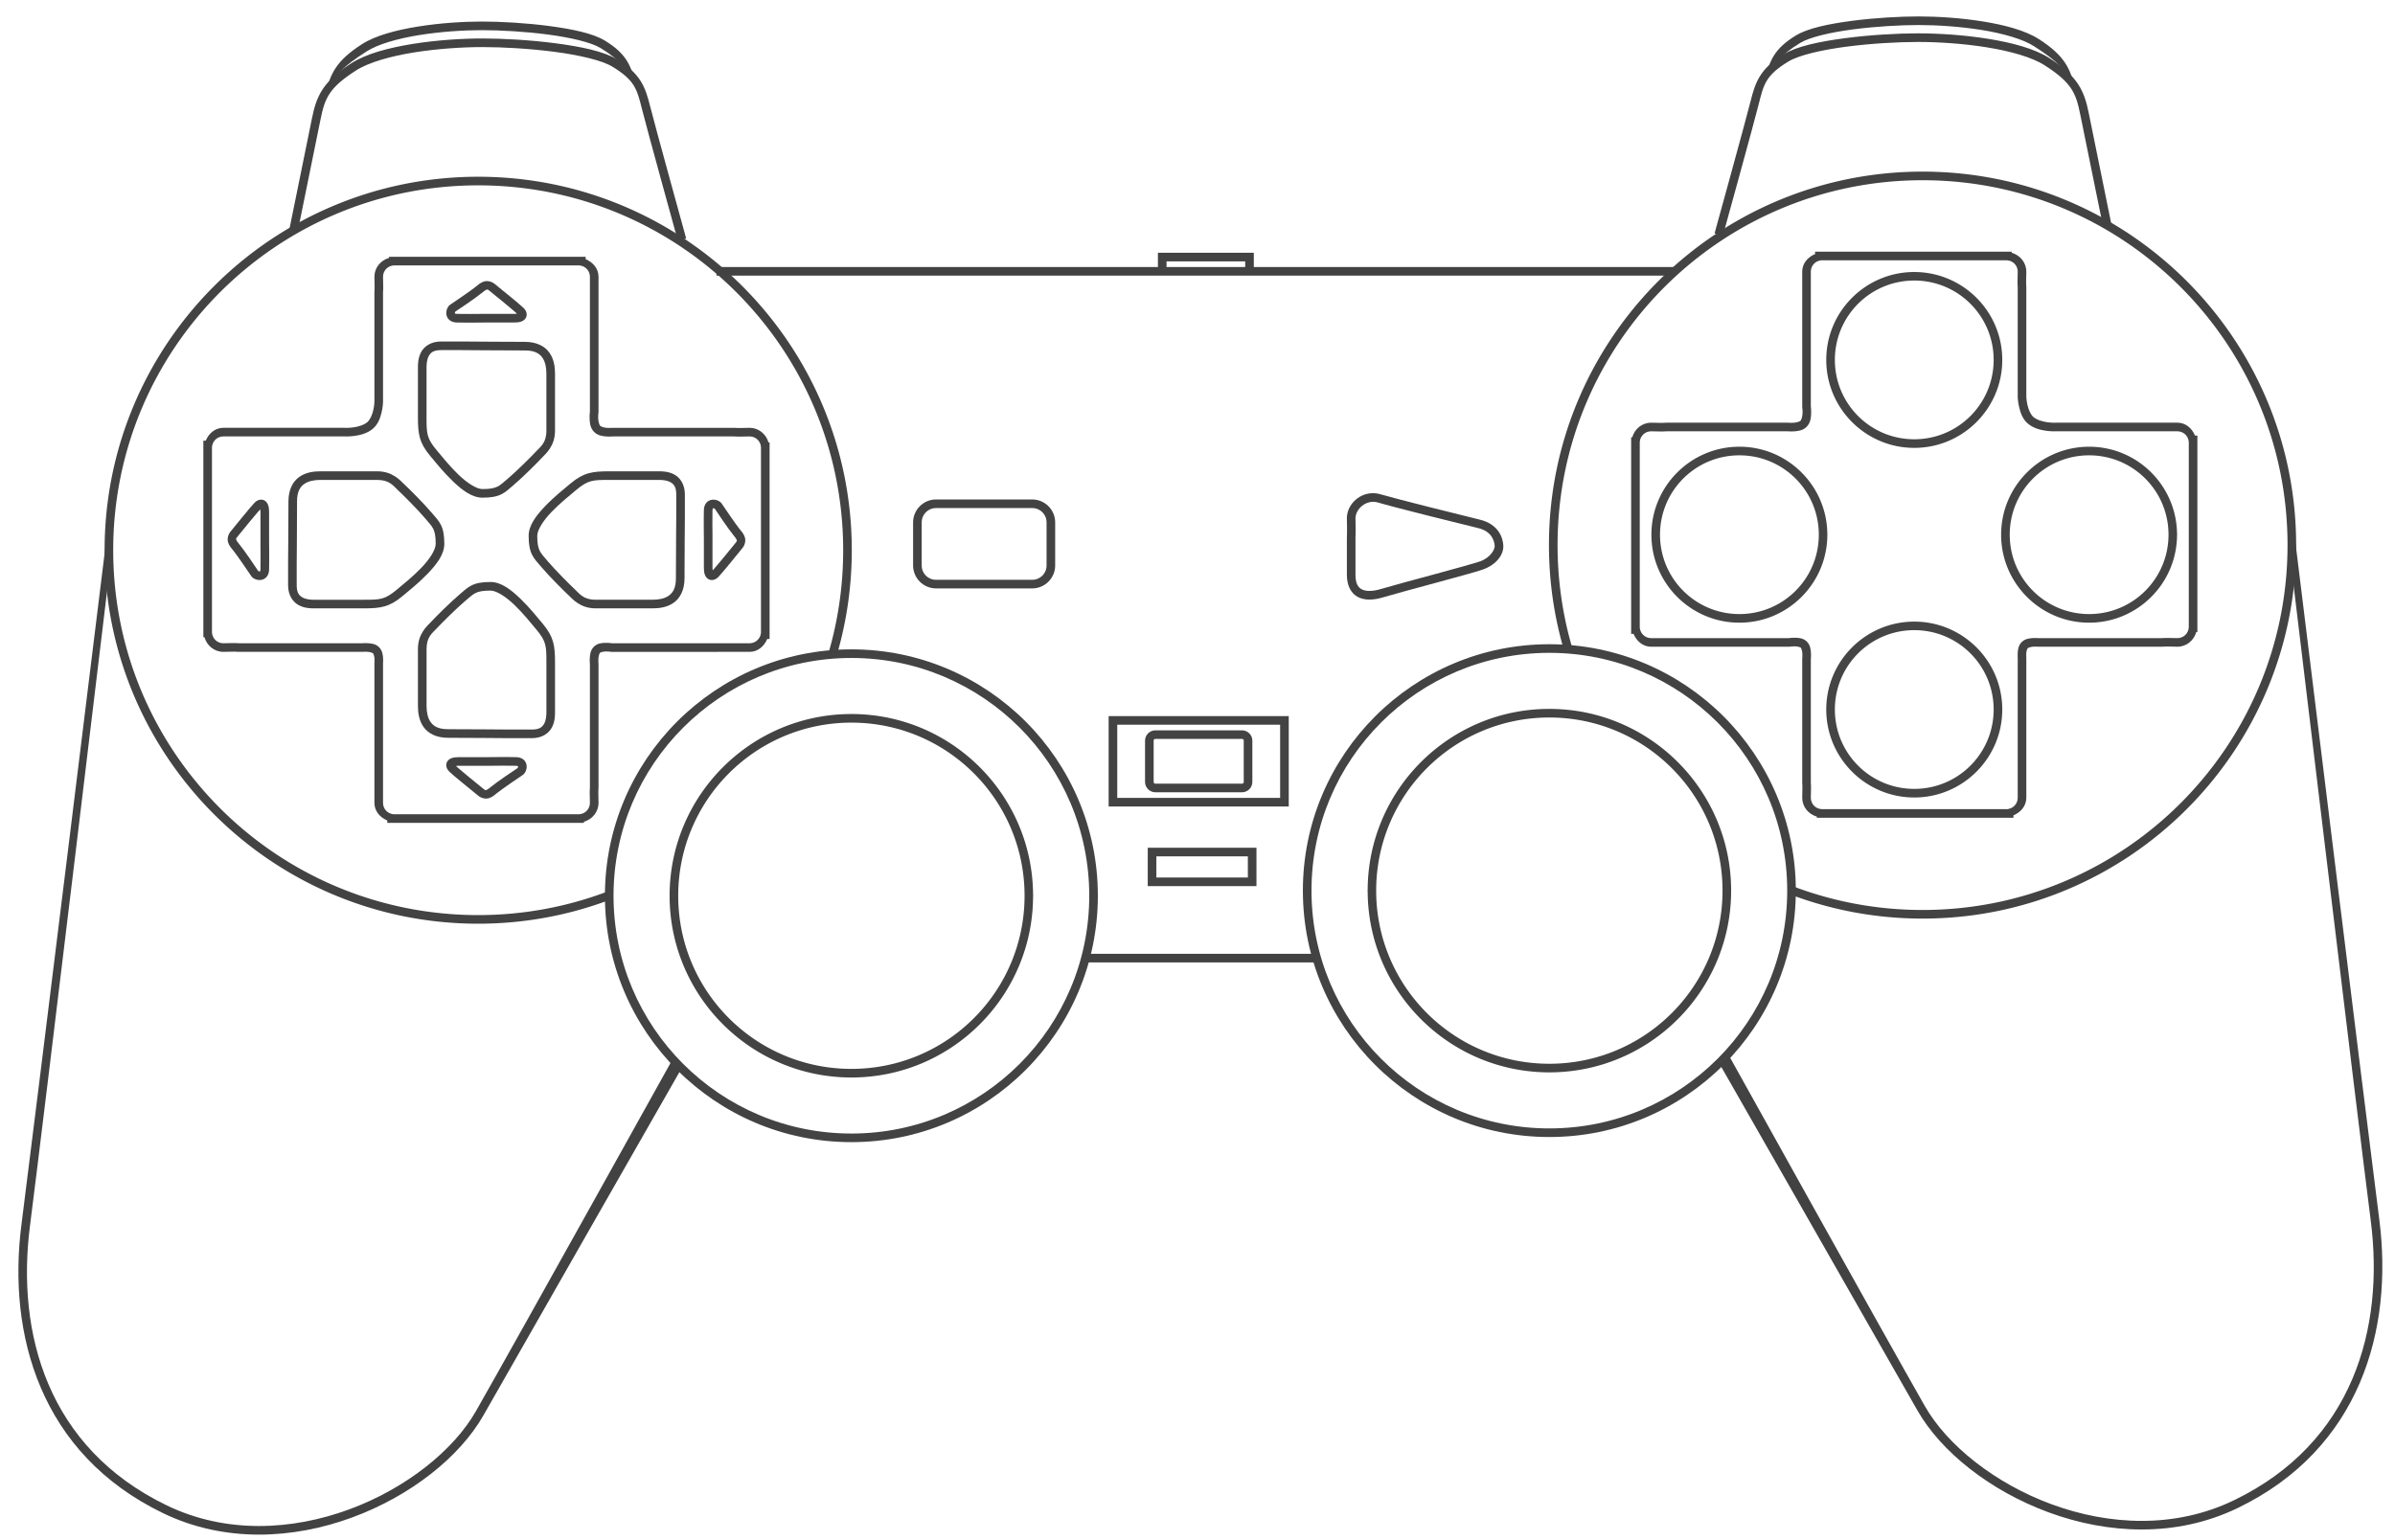 <?xml version="1.0" encoding="UTF-8" standalone="no"?>
<svg
   inkscape:version="1.2.2 (732a01da63, 2022-12-09)"
   sodipodi:docname="ps2.svg"
   xml:space="preserve"
   viewBox="0 0 417.189 268.26"
   height="268.26"
   width="417.189"
   y="0px"
   x="0px"
   id="Layer_3"
   version="1.2"
   xmlns:inkscape="http://www.inkscape.org/namespaces/inkscape"
   xmlns:sodipodi="http://sodipodi.sourceforge.net/DTD/sodipodi-0.dtd"
   xmlns="http://www.w3.org/2000/svg"
   xmlns:svg="http://www.w3.org/2000/svg"
   xmlns:rdf="http://www.w3.org/1999/02/22-rdf-syntax-ns#"
   xmlns:cc="http://creativecommons.org/ns#"
   xmlns:dc="http://purl.org/dc/elements/1.1/"
   xmlns:ns0="&amp;#38;ns_sfw;"><defs
   id="defs1074" /><sodipodi:namedview
   inkscape:current-layer="Layer_3"
   inkscape:window-maximized="1"
   inkscape:window-y="-8"
   inkscape:window-x="-8"
   inkscape:cy="41.012192"
   inkscape:cx="426.73893"
   inkscape:zoom="1.4142136"
   inkscape:guide-bbox="true"
   showguides="true"
   showgrid="false"
   id="namedview1072"
   inkscape:window-height="1009"
   inkscape:window-width="1920"
   inkscape:pageshadow="2"
   inkscape:pageopacity="0"
   guidetolerance="10"
   gridtolerance="10"
   objecttolerance="10"
   borderopacity="1"
   bordercolor="#434242"
   pagecolor="#434242"
   inkscape:showpageshadow="0"
   inkscape:pagecheckerboard="1"
   inkscape:deskcolor="#434242" />

















<g
   transform="translate(-95.947,-48.723)"
   style="fill:#434242;fill-opacity:1"
   id="g1572"><g
     id="g1159"
     style="fill:#434242;fill-opacity:1;stroke:#434242;stroke-width:1.5;stroke-miterlimit:4;stroke-dasharray:none;stroke-opacity:1"><path
       style="color:#434242;font-style:normal;font-variant:normal;font-weight:normal;font-stretch:normal;font-size:medium;line-height:normal;font-family:sans-serif;font-variant-ligatures:normal;font-variant-position:normal;font-variant-caps:normal;font-variant-numeric:normal;font-variant-alternates:normal;font-variant-east-asian:normal;font-feature-settings:normal;font-variation-settings:normal;text-indent:0;text-align:start;text-decoration:none;text-decoration-line:none;text-decoration-style:solid;text-decoration-color:#434242;letter-spacing:normal;word-spacing:normal;text-transform:none;writing-mode:lr-tb;direction:ltr;text-orientation:mixed;dominant-baseline:auto;baseline-shift:baseline;text-anchor:start;white-space:normal;shape-padding:0;shape-margin:0;inline-size:0;clip-rule:nonzero;display:inline;overflow:visible;visibility:visible;opacity:1;isolation:auto;mix-blend-mode:normal;color-interpolation:sRGB;color-interpolation-filters:linearRGB;solid-color:#434242;solid-opacity:1;vector-effect:none;fill:#434242;fill-opacity:1;fill-rule:nonzero;stroke:none;stroke-width:1.5;stroke-linecap:butt;stroke-linejoin:miter;stroke-miterlimit:4;stroke-dasharray:none;stroke-dashoffset:0;stroke-opacity:1;color-rendering:auto;image-rendering:auto;shape-rendering:auto;text-rendering:auto;enable-background:accumulate;stop-color:#434242;stop-opacity:1"
       d="m 172.773,108.227 c -1.788,0 -2.952,0.867 -3.482,1.871 -0.53,1.004 -0.543,2.065 -0.543,2.639 v 8.672 c 0,2.932 0.223,4.456 2.115,6.727 0.9,1.08 2.326,2.864 3.922,4.396 1.595,1.533 3.333,2.908 5.205,2.908 1.518,0 2.513,-0.197 3.318,-0.604 0.805,-0.407 1.342,-0.957 2.076,-1.574 1.579,-1.327 4.205,-3.955 4.98,-4.795 0.626,-0.678 2.262,-1.993 2.262,-4.693 v -9.945 c 0,-1.175 -0.181,-2.526 -0.971,-3.646 -0.79,-1.12 -2.214,-1.895 -4.268,-1.895 -3.496,0 -9.302,-0.05 -10.166,-0.057 v -0.004 h -0.744 -0.006 z m 0,1.5 h 3.693 0.006 c 0.008,7e-5 7.15,0.06 10.916,0.06 1.707,0 2.527,0.53 3.041,1.26 0.514,0.729 0.697,1.773 0.697,2.781 v 9.945 c 0,2.151 -1.034,2.777 -1.863,3.676 -0.68,0.737 -3.391,3.444 -4.844,4.664 -0.782,0.657 -1.245,1.11 -1.789,1.385 -0.544,0.275 -1.248,0.441 -2.641,0.441 -1.039,0 -2.667,-1.052 -4.164,-2.49 -1.497,-1.439 -2.891,-3.172 -3.811,-4.275 -1.747,-2.096 -1.768,-2.876 -1.768,-5.766 v -8.672 c 0,-0.518 0.051,-1.336 0.369,-1.939 0.319,-0.603 0.791,-1.07 2.156,-1.07 z"
       id="path1457" /><path
       style="color:#434242;font-style:normal;font-variant:normal;font-weight:normal;font-stretch:normal;font-size:medium;line-height:normal;font-family:sans-serif;font-variant-ligatures:normal;font-variant-position:normal;font-variant-caps:normal;font-variant-numeric:normal;font-variant-alternates:normal;font-variant-east-asian:normal;font-feature-settings:normal;font-variation-settings:normal;text-indent:0;text-align:start;text-decoration:none;text-decoration-line:none;text-decoration-style:solid;text-decoration-color:#434242;letter-spacing:normal;word-spacing:normal;text-transform:none;writing-mode:lr-tb;direction:ltr;text-orientation:mixed;dominant-baseline:auto;baseline-shift:baseline;text-anchor:start;white-space:normal;shape-padding:0;shape-margin:0;inline-size:0;clip-rule:nonzero;display:inline;overflow:visible;visibility:visible;opacity:1;isolation:auto;mix-blend-mode:normal;color-interpolation:sRGB;color-interpolation-filters:linearRGB;solid-color:#434242;solid-opacity:1;vector-effect:none;fill:#434242;fill-opacity:1;fill-rule:nonzero;stroke:none;stroke-width:1.5;stroke-linecap:butt;stroke-linejoin:miter;stroke-miterlimit:4;stroke-dasharray:none;stroke-dashoffset:0;stroke-opacity:1;color-rendering:auto;image-rendering:auto;shape-rendering:auto;text-rendering:auto;enable-background:accumulate;stop-color:#434242;stop-opacity:1"
       d="m 181.385,150.131 c -1.518,0 -2.511,0.197 -3.316,0.604 -0.805,0.407 -1.344,0.957 -2.078,1.574 -1.579,1.327 -4.205,3.955 -4.98,4.795 -0.626,0.678 -2.262,1.993 -2.262,4.693 v 9.945 c 0,1.175 0.183,2.526 0.973,3.646 0.79,1.12 2.212,1.895 4.266,1.895 3.496,0 9.302,0.05 10.166,0.057 v 0.004 h 0.744 0.006 3.699 c 1.788,0 2.952,-0.865 3.482,-1.869 0.53,-1.004 0.543,-2.067 0.543,-2.641 v -8.672 c 0,-2.932 -0.223,-4.456 -2.115,-6.727 -0.9,-1.08 -2.326,-2.864 -3.922,-4.396 -1.595,-1.533 -3.333,-2.908 -5.205,-2.908 z m 0,1.5 c 1.039,0 2.669,1.052 4.166,2.49 1.497,1.439 2.889,3.172 3.809,4.275 1.747,2.096 1.768,2.876 1.768,5.766 v 8.672 c 0,0.518 -0.051,1.336 -0.369,1.939 -0.319,0.603 -0.791,1.07 -2.156,1.07 h -3.693 c 0,0 -0.006,0 -0.006,0 -0.008,-6e-5 -7.15,-0.061 -10.916,-0.061 -1.707,0 -2.527,-0.529 -3.041,-1.258 -0.514,-0.729 -0.697,-1.775 -0.697,-2.783 v -9.945 c 0,-2.151 1.034,-2.777 1.863,-3.676 0.68,-0.737 3.391,-3.444 4.844,-4.664 0.782,-0.657 1.245,-1.108 1.789,-1.383 0.544,-0.275 1.248,-0.443 2.641,-0.443 z"
       id="path1461" /></g><g
     id="g1159-6"
     transform="rotate(-90,180.688,142.785)"
     style="fill:#434242;fill-opacity:1;stroke:#434242;stroke-width:1.5;stroke-miterlimit:4;stroke-dasharray:none;stroke-opacity:1"><path
       style="color:#434242;font-style:normal;font-variant:normal;font-weight:normal;font-stretch:normal;font-size:medium;line-height:normal;font-family:sans-serif;font-variant-ligatures:normal;font-variant-position:normal;font-variant-caps:normal;font-variant-numeric:normal;font-variant-alternates:normal;font-variant-east-asian:normal;font-feature-settings:normal;font-variation-settings:normal;text-indent:0;text-align:start;text-decoration:none;text-decoration-line:none;text-decoration-style:solid;text-decoration-color:#434242;letter-spacing:normal;word-spacing:normal;text-transform:none;writing-mode:lr-tb;direction:ltr;text-orientation:mixed;dominant-baseline:auto;baseline-shift:baseline;text-anchor:start;white-space:normal;shape-padding:0;shape-margin:0;inline-size:0;clip-rule:nonzero;display:inline;overflow:visible;visibility:visible;opacity:1;isolation:auto;mix-blend-mode:normal;color-interpolation:sRGB;color-interpolation-filters:linearRGB;solid-color:#434242;solid-opacity:1;vector-effect:none;fill:#434242;fill-opacity:1;fill-rule:nonzero;stroke:none;stroke-width:1.5;stroke-linecap:butt;stroke-linejoin:miter;stroke-miterlimit:4;stroke-dasharray:none;stroke-dashoffset:0;stroke-opacity:1;color-rendering:auto;image-rendering:auto;shape-rendering:auto;text-rendering:auto;enable-background:accumulate;stop-color:#434242;stop-opacity:1"
       d="m 172.773,108.227 c -1.788,0 -2.952,0.867 -3.482,1.871 -0.53,1.004 -0.543,2.065 -0.543,2.639 v 8.672 c 0,2.932 0.223,4.456 2.115,6.727 0.9,1.08 2.326,2.864 3.922,4.396 1.595,1.533 3.333,2.908 5.205,2.908 1.518,0 2.513,-0.197 3.318,-0.604 0.805,-0.407 1.342,-0.957 2.076,-1.574 1.579,-1.327 4.205,-3.955 4.98,-4.795 0.626,-0.678 2.262,-1.993 2.262,-4.693 v -9.945 c 0,-1.175 -0.181,-2.526 -0.971,-3.646 -0.79,-1.12 -2.214,-1.895 -4.268,-1.895 -3.496,0 -9.302,-0.05 -10.166,-0.057 v -0.004 h -0.744 -0.006 z m 0,1.5 h 3.693 0.006 c 0.008,7e-5 7.15,0.06 10.916,0.06 1.707,0 2.527,0.53 3.041,1.26 0.514,0.729 0.697,1.773 0.697,2.781 v 9.945 c 0,2.151 -1.034,2.777 -1.863,3.676 -0.68,0.737 -3.391,3.444 -4.844,4.664 -0.782,0.657 -1.245,1.11 -1.789,1.385 -0.544,0.275 -1.248,0.441 -2.641,0.441 -1.039,0 -2.667,-1.052 -4.164,-2.49 -1.497,-1.439 -2.891,-3.172 -3.811,-4.275 -1.747,-2.096 -1.768,-2.876 -1.768,-5.766 v -8.672 c 0,-0.518 0.051,-1.336 0.369,-1.939 0.319,-0.603 0.791,-1.07 2.156,-1.07 z"
       id="path1465" /><path
       style="color:#434242;font-style:normal;font-variant:normal;font-weight:normal;font-stretch:normal;font-size:medium;line-height:normal;font-family:sans-serif;font-variant-ligatures:normal;font-variant-position:normal;font-variant-caps:normal;font-variant-numeric:normal;font-variant-alternates:normal;font-variant-east-asian:normal;font-feature-settings:normal;font-variation-settings:normal;text-indent:0;text-align:start;text-decoration:none;text-decoration-line:none;text-decoration-style:solid;text-decoration-color:#434242;letter-spacing:normal;word-spacing:normal;text-transform:none;writing-mode:lr-tb;direction:ltr;text-orientation:mixed;dominant-baseline:auto;baseline-shift:baseline;text-anchor:start;white-space:normal;shape-padding:0;shape-margin:0;inline-size:0;clip-rule:nonzero;display:inline;overflow:visible;visibility:visible;opacity:1;isolation:auto;mix-blend-mode:normal;color-interpolation:sRGB;color-interpolation-filters:linearRGB;solid-color:#434242;solid-opacity:1;vector-effect:none;fill:#434242;fill-opacity:1;fill-rule:nonzero;stroke:none;stroke-width:1.5;stroke-linecap:butt;stroke-linejoin:miter;stroke-miterlimit:4;stroke-dasharray:none;stroke-dashoffset:0;stroke-opacity:1;color-rendering:auto;image-rendering:auto;shape-rendering:auto;text-rendering:auto;enable-background:accumulate;stop-color:#434242;stop-opacity:1"
       d="m 181.385,150.131 c -1.518,0 -2.511,0.197 -3.316,0.604 -0.805,0.407 -1.344,0.957 -2.078,1.574 -1.579,1.327 -4.205,3.955 -4.98,4.795 -0.626,0.678 -2.262,1.993 -2.262,4.693 v 9.945 c 0,1.175 0.183,2.526 0.973,3.646 0.79,1.12 2.212,1.895 4.266,1.895 3.496,0 9.302,0.05 10.166,0.057 v 0.004 h 0.744 0.006 3.699 c 1.788,0 2.952,-0.865 3.482,-1.869 0.53,-1.004 0.543,-2.067 0.543,-2.641 v -8.672 c 0,-2.932 -0.223,-4.456 -2.115,-6.727 -0.9,-1.08 -2.326,-2.864 -3.922,-4.396 -1.595,-1.533 -3.333,-2.908 -5.205,-2.908 z m 0,1.5 c 1.039,0 2.669,1.052 4.166,2.49 1.497,1.439 2.889,3.172 3.809,4.275 1.747,2.096 1.768,2.876 1.768,5.766 v 8.672 c 0,0.518 -0.051,1.336 -0.369,1.939 -0.319,0.603 -0.791,1.07 -2.156,1.07 h -3.693 c 0,0 -0.006,0 -0.006,0 -0.008,-6e-5 -7.15,-0.061 -10.916,-0.061 -1.707,0 -2.527,-0.529 -3.041,-1.258 -0.514,-0.729 -0.697,-1.775 -0.697,-2.783 v -9.945 c 0,-2.151 1.034,-2.777 1.863,-3.676 0.68,-0.737 3.391,-3.444 4.844,-4.664 0.782,-0.657 1.245,-1.108 1.789,-1.383 0.544,-0.275 1.248,-0.443 2.641,-0.443 z"
       id="path1469" /></g></g><path
   id="path1449"
   d="m 148.306,113.146 c -23.702,0 -42.934,19.232 -42.934,42.934 0,23.702 19.232,42.932 42.934,42.932 23.702,0 42.932,-19.23 42.932,-42.932 0,-23.702 -19.23,-42.934 -42.932,-42.934 z m 0,1.5 c 22.891,0 41.432,18.542 41.432,41.434 0,22.891 -18.54,41.432 -41.432,41.432 -22.891,0 -41.434,-18.54 -41.434,-41.432 0,-22.891 18.542,-41.434 41.434,-41.434 z"
   style="color:#434242;font-style:normal;font-variant:normal;font-weight:normal;font-stretch:normal;font-size:medium;line-height:normal;font-family:sans-serif;font-variant-ligatures:normal;font-variant-position:normal;font-variant-caps:normal;font-variant-numeric:normal;font-variant-alternates:normal;font-variant-east-asian:normal;font-feature-settings:normal;font-variation-settings:normal;text-indent:0;text-align:start;text-decoration:none;text-decoration-line:none;text-decoration-style:solid;text-decoration-color:#434242;letter-spacing:normal;word-spacing:normal;text-transform:none;writing-mode:lr-tb;direction:ltr;text-orientation:mixed;dominant-baseline:auto;baseline-shift:baseline;text-anchor:start;white-space:normal;shape-padding:0;shape-margin:0;inline-size:0;clip-rule:nonzero;display:inline;overflow:visible;visibility:visible;opacity:0.991;isolation:auto;mix-blend-mode:normal;color-interpolation:sRGB;color-interpolation-filters:linearRGB;solid-color:#434242;solid-opacity:1;vector-effect:none;fill:#434242;fill-opacity:1;fill-rule:nonzero;stroke:none;stroke-width:1.5;stroke-linecap:round;stroke-linejoin:miter;stroke-miterlimit:4;stroke-dasharray:none;stroke-dashoffset:0;stroke-opacity:1;paint-order:markers fill stroke;color-rendering:auto;image-rendering:auto;shape-rendering:auto;text-rendering:auto;enable-background:accumulate;stop-color:#434242" /><path
   id="path1453"
   d="m 148.306,124.414 c -17.48,0 -31.666,14.186 -31.666,31.666 0,17.48 14.186,31.666 31.666,31.666 17.426,0 31.562,-14.104 31.648,-31.51 a 0.75,0.75 0 0 0 0.016,-0.156 0.75,0.75 0 0 0 -0.014,-0.145 0.75,0.75 0 0 0 -0.002,-0.006 c -0.083,-17.409 -14.22,-31.516 -31.648,-31.516 z m 0,1.5 c 16.669,0 30.164,13.497 30.164,30.166 0,16.669 -13.495,30.166 -30.164,30.166 -16.669,0 -30.166,-13.497 -30.166,-30.166 0,-16.669 13.497,-30.166 30.166,-30.166 z"
   style="color:#434242;font-style:normal;font-variant:normal;font-weight:normal;font-stretch:normal;font-size:medium;line-height:normal;font-family:sans-serif;font-variant-ligatures:normal;font-variant-position:normal;font-variant-caps:normal;font-variant-numeric:normal;font-variant-alternates:normal;font-variant-east-asian:normal;font-feature-settings:normal;font-variation-settings:normal;text-indent:0;text-align:start;text-decoration:none;text-decoration-line:none;text-decoration-style:solid;text-decoration-color:#434242;letter-spacing:normal;word-spacing:normal;text-transform:none;writing-mode:lr-tb;direction:ltr;text-orientation:mixed;dominant-baseline:auto;baseline-shift:baseline;text-anchor:start;white-space:normal;shape-padding:0;shape-margin:0;inline-size:0;clip-rule:nonzero;display:inline;overflow:visible;visibility:visible;opacity:0.991;isolation:auto;mix-blend-mode:normal;color-interpolation:sRGB;color-interpolation-filters:linearRGB;solid-color:#434242;solid-opacity:1;vector-effect:none;fill:#434242;fill-opacity:1;fill-rule:nonzero;stroke:none;stroke-width:1.5;stroke-linecap:round;stroke-linejoin:miter;stroke-miterlimit:4;stroke-dasharray:none;stroke-dashoffset:0;stroke-opacity:1;paint-order:markers fill stroke;color-rendering:auto;image-rendering:auto;shape-rendering:auto;text-rendering:auto;enable-background:accumulate;stop-color:#434242" /><path
   d="m 83.297,30.796 c -35.932,0 -65.076,29.144 -65.076,65.076 0,35.932 29.144,65.078 65.076,65.078 7.95,0 15.566,-1.432 22.609,-4.043 a 41.413,42.049 0 0 1 -0.016,-1.131 41.413,42.049 0 0 1 0.002,-0.461 c -7.021,2.669 -14.636,4.135 -22.596,4.135 -35.122,0 -63.576,-28.457 -63.576,-63.578 0,-35.122 28.455,-63.576 63.576,-63.576 35.122,0 63.578,28.455 63.578,63.576 0,6.24 -0.9,12.27 -2.574,17.967 a 41.413,42.049 0 0 1 1.582,-0.086 c 1.621,-5.682 2.492,-11.68 2.492,-17.881 0,-35.932 -29.146,-65.076 -65.078,-65.076 z"
   style="color:#434242;font-style:normal;font-variant:normal;font-weight:normal;font-stretch:normal;font-size:medium;line-height:normal;font-family:sans-serif;font-variant-ligatures:normal;font-variant-position:normal;font-variant-caps:normal;font-variant-numeric:normal;font-variant-alternates:normal;font-variant-east-asian:normal;font-feature-settings:normal;font-variation-settings:normal;text-indent:0;text-align:start;text-decoration:none;text-decoration-line:none;text-decoration-style:solid;text-decoration-color:#434242;letter-spacing:normal;word-spacing:normal;text-transform:none;writing-mode:lr-tb;direction:ltr;text-orientation:mixed;dominant-baseline:auto;baseline-shift:baseline;text-anchor:start;white-space:normal;shape-padding:0;shape-margin:0;inline-size:0;clip-rule:nonzero;display:inline;overflow:visible;visibility:visible;opacity:0.991;isolation:auto;mix-blend-mode:normal;color-interpolation:sRGB;color-interpolation-filters:linearRGB;solid-color:#434242;solid-opacity:1;vector-effect:none;fill:#434242;fill-opacity:1;fill-rule:nonzero;stroke:none;stroke-width:1.5;stroke-linecap:round;stroke-linejoin:miter;stroke-miterlimit:4;stroke-dasharray:none;stroke-dashoffset:0;stroke-opacity:1;paint-order:markers fill stroke;color-rendering:auto;image-rendering:auto;shape-rendering:auto;text-rendering:auto;enable-background:accumulate;stop-color:#434242"
   id="path1439" /><path
   id="path1434"
   d="m 84.07,6.703 c -3.556,0 -8.003,0.278 -12.191,0.951 -4.188,0.673 -8.107,1.711 -10.686,3.369 -4.898,3.149 -6.063,5.652 -6.848,9.574 -0.77,3.851 -3.943,19.381 -3.943,19.381 l 1.469,0.299 c 0,0 3.172,-15.517 3.945,-19.385 0.759,-3.796 1.482,-5.581 6.189,-8.607 2.224,-1.43 6.023,-2.492 10.111,-3.148 4.088,-0.657 8.476,-0.934 11.953,-0.934 3.479,0 8.194,0.26 12.516,0.826 4.322,0.566 8.297,1.494 10.078,2.58 3.922,2.392 4.297,3.93 5.15,7.346 0.875,3.499 6.266,23.002 6.266,23.002 l 1.447,-0.398 c 0,0 -5.417,-19.605 -6.258,-22.967 -0.861,-3.446 -1.664,-5.726 -5.824,-8.264 C 105.185,8.949 101.183,8.119 96.781,7.542 92.379,6.966 87.624,6.703 84.07,6.703 Z"
   style="color:#434242;font-style:normal;font-variant:normal;font-weight:normal;font-stretch:normal;font-size:medium;line-height:normal;font-family:sans-serif;font-variant-ligatures:normal;font-variant-position:normal;font-variant-caps:normal;font-variant-numeric:normal;font-variant-alternates:normal;font-variant-east-asian:normal;font-feature-settings:normal;font-variation-settings:normal;text-indent:0;text-align:start;text-decoration:none;text-decoration-line:none;text-decoration-style:solid;text-decoration-color:#434242;letter-spacing:normal;word-spacing:normal;text-transform:none;writing-mode:lr-tb;direction:ltr;text-orientation:mixed;dominant-baseline:auto;baseline-shift:baseline;text-anchor:start;white-space:normal;shape-padding:0;shape-margin:0;inline-size:0;clip-rule:nonzero;display:inline;overflow:visible;visibility:visible;isolation:auto;mix-blend-mode:normal;color-interpolation:sRGB;color-interpolation-filters:linearRGB;solid-color:#434242;solid-opacity:1;vector-effect:none;fill:#434242;fill-opacity:1;fill-rule:nonzero;stroke:none;stroke-width:1.5;stroke-linecap:butt;stroke-linejoin:miter;stroke-miterlimit:4;stroke-dasharray:none;stroke-dashoffset:0;stroke-opacity:1;color-rendering:auto;image-rendering:auto;shape-rendering:auto;text-rendering:auto;enable-background:accumulate;stop-color:#434242" /><path
   sodipodi:nodetypes="sssccsssssccsss"
   id="path1430"
   d="m 83.969,3.755 c -3.254,0 -7.32,0.255 -11.152,0.871 -3.833,0.616 -7.421,1.563 -9.793,3.088 -4.485,2.883 -5.569,5.204 -6.287,8.795 l 1.117,-1.563 c 0.737,-2.007 1.686,-3.209 5.981,-5.97 2.018,-1.297 5.486,-2.27 9.219,-2.869 3.732,-0.6 7.741,-0.852 10.916,-0.852 3.177,0 7.486,0.239 11.434,0.756 3.947,0.517 7.578,1.367 9.186,2.348 3.575,2.18 4.518,3.732 5.387,5.527 l 0.748,0.786 c -0.788,-3.151 -1.54,-5.268 -5.354,-7.594 C 103.283,5.805 99.623,5.05 95.595,4.523 91.568,3.996 87.22,3.755 83.969,3.755 Z"
   style="color:#434242;font-style:normal;font-variant:normal;font-weight:normal;font-stretch:normal;font-size:medium;line-height:normal;font-family:sans-serif;font-variant-ligatures:normal;font-variant-position:normal;font-variant-caps:normal;font-variant-numeric:normal;font-variant-alternates:normal;font-variant-east-asian:normal;font-feature-settings:normal;font-variation-settings:normal;text-indent:0;text-align:start;text-decoration:none;text-decoration-line:none;text-decoration-style:solid;text-decoration-color:#434242;letter-spacing:normal;word-spacing:normal;text-transform:none;writing-mode:lr-tb;direction:ltr;text-orientation:mixed;dominant-baseline:auto;baseline-shift:baseline;text-anchor:start;white-space:normal;shape-padding:0;shape-margin:0;inline-size:0;clip-rule:nonzero;display:inline;overflow:visible;visibility:visible;isolation:auto;mix-blend-mode:normal;color-interpolation:sRGB;color-interpolation-filters:linearRGB;solid-color:#434242;solid-opacity:1;vector-effect:none;fill:#434242;fill-opacity:1;fill-rule:nonzero;stroke:none;stroke-width:1.5;stroke-linecap:butt;stroke-linejoin:miter;stroke-miterlimit:4;stroke-dasharray:none;stroke-dashoffset:0;stroke-opacity:1;color-rendering:auto;image-rendering:auto;shape-rendering:auto;text-rendering:auto;enable-background:accumulate;stop-color:#434242" /><path
   sodipodi:nodetypes="cssssccsssscc"
   id="path1473"
   d="m 18.334,95.497 c 0,0 -12.177,99.014 -14.6,117.907 -2.453,19.132 3.266,39.922 24.676,50.258 10.771,5.2 22.692,4.51 32.908,0.756 10.216,-3.754 18.766,-10.55 22.891,-17.799 8.009,-14.077 34.42,-60.303 34.42,-60.303 l -1.684,-1.359 c 0,0 -26.038,46.858 -34.039,60.92 -3.88,6.82 -12.188,13.488 -22.105,17.133 -9.918,3.644 -21.405,4.289 -31.738,-0.699 C 8.264,252.27 2.824,232.305 5.222,213.595 7.652,194.647 19.272,97.836 19.272,97.836 Z"
   style="color:#434242;font-style:normal;font-variant:normal;font-weight:normal;font-stretch:normal;font-size:medium;line-height:normal;font-family:sans-serif;font-variant-ligatures:normal;font-variant-position:normal;font-variant-caps:normal;font-variant-numeric:normal;font-variant-alternates:normal;font-variant-east-asian:normal;font-feature-settings:normal;font-variation-settings:normal;text-indent:0;text-align:start;text-decoration:none;text-decoration-line:none;text-decoration-style:solid;text-decoration-color:#434242;letter-spacing:normal;word-spacing:normal;text-transform:none;writing-mode:lr-tb;direction:ltr;text-orientation:mixed;dominant-baseline:auto;baseline-shift:baseline;text-anchor:start;white-space:normal;shape-padding:0;shape-margin:0;inline-size:0;clip-rule:nonzero;display:inline;overflow:visible;visibility:visible;isolation:auto;mix-blend-mode:normal;color-interpolation:sRGB;color-interpolation-filters:linearRGB;solid-color:#434242;solid-opacity:1;vector-effect:none;fill:#434242;fill-opacity:1;fill-rule:nonzero;stroke:none;stroke-width:1.5;stroke-linecap:butt;stroke-linejoin:miter;stroke-miterlimit:4;stroke-dasharray:none;stroke-dashoffset:0;stroke-opacity:1;color-rendering:auto;image-rendering:auto;shape-rendering:auto;text-rendering:auto;enable-background:accumulate;stop-color:#434242" /><path
   id="path1477"
   d="m 67.768,44.745 v 0.193 c -1.46,0.419 -2.547,1.712 -2.547,3.285 1.2e-4,1.463 0.076,1.565 0.002,2.672 l -0.002,0.025 V 70.032 c 0,0 -0.021,0.657 -0.205,1.455 -0.184,0.798 -0.556,1.674 -1.041,2.078 -0.613,0.51 -1.603,0.794 -2.445,0.906 -0.842,0.113 -1.488,0.074 -1.488,0.074 l -0.021,-0.002 h -18.434 c -0.686,0 -1.366,-1.7e-4 -2.686,0 -1.424,8.4e-4 -2.533,0.969 -3.062,2.242 h -0.416 v 1.236 33.012 h 0.193 c 0.419,1.46 1.712,2.547 3.285,2.547 1.463,-1.2e-4 1.565,-0.076 2.672,-0.002 l 0.025,0.002 h 21.619 l 0.039,-0.004 c 0,0 0.359,-0.036 0.785,-0.004 0.426,0.032 0.861,0.193 0.928,0.26 0.085,0.085 0.228,0.477 0.26,0.865 0.031,0.388 -0.004,0.711 -0.004,0.711 l -0.004,0.041 v 21.766 c 0,0.686 -1.7e-4,1.366 0,2.686 8.4e-4,1.424 0.969,2.533 2.242,3.062 v 0.416 h 1.236 33.012 v -0.193 c 1.461,-0.419 2.547,-1.711 2.547,-3.285 -1.2e-4,-1.463 -0.076,-1.565 -0.002,-2.672 l 0.002,-0.025 v -21.545 l -0.006,-0.047 c 0,0 -0.046,-0.388 -0.019,-0.848 0.027,-0.459 0.186,-0.926 0.277,-1.018 0.072,-0.072 0.546,-0.226 1.02,-0.234 0.474,-0.008 0.879,0.059 0.879,0.059 l 0.062,0.01 H 127.893 c 0.686,0 1.366,1.7e-4 2.686,0 1.424,-8.4e-4 2.533,-0.969 3.062,-2.242 h 0.416 v -1.236 -33.012 h -0.191 c -0.419,-1.461 -1.713,-2.547 -3.287,-2.547 -1.463,1.2e-4 -1.565,0.076 -2.672,0.002 l -0.025,-0.002 h -21.174 l -0.039,0.004 c 0,0 -0.43,0.044 -0.941,0.006 -0.511,-0.038 -1.043,-0.217 -1.174,-0.348 -0.156,-0.156 -0.33,-0.739 -0.352,-1.303 -0.021,-0.564 0.049,-1.041 0.049,-1.041 l 0.008,-0.055 V 50.909 c 0,-0.686 1.7e-4,-1.366 0,-2.686 -8.4e-4,-1.424 -0.969,-2.533 -2.242,-3.062 v -0.416 h -1.236 z m 0.859,1.5 h 32.152 0.17 l 0.184,0.033 c 0.946,0.171 1.624,0.984 1.625,1.945 1.7e-4,1.319 0,1.999 0,2.686 V 71.753 l 0.008,-0.111 c 0,0 -0.09,0.599 -0.062,1.318 0.027,0.72 0.11,1.628 0.789,2.307 0.633,0.633 1.463,0.734 2.123,0.783 0.66,0.05 1.209,-0.01 1.209,-0.01 l -0.078,0.004 h 21.109 l -0.051,-0.002 c 1.182,0.079 1.364,0.002 2.773,0.002 1.049,9e-5 1.905,0.801 1.975,1.848 l 0.004,0.059 v 32.152 0.168 l -0.033,0.184 c -0.171,0.946 -0.984,1.626 -1.945,1.627 -1.319,1.7e-4 -1.999,0 -2.686,0 H 106.534 l 0.123,0.01 c 0,0 -0.524,-0.089 -1.152,-0.078 -0.629,0.011 -1.432,0.051 -2.055,0.674 -0.604,0.604 -0.679,1.381 -0.715,1.992 -0.035,0.611 0.029,1.119 0.029,1.119 l -0.006,-0.092 v 21.473 l 0.002,-0.051 c -0.079,1.182 -0.002,1.364 -0.002,2.773 -9e-5,1.049 -0.801,1.905 -1.848,1.975 l -0.059,0.004 H 68.7 68.532 l -0.184,-0.033 c -0.946,-0.171 -1.626,-0.984 -1.627,-1.945 -1.7e-4,-1.319 0,-1.999 0,-2.686 v -21.725 l -0.004,0.082 c 0,0 0.05,-0.451 0.006,-0.996 -0.044,-0.545 -0.136,-1.247 -0.693,-1.805 -0.576,-0.576 -1.302,-0.652 -1.875,-0.695 -0.573,-0.043 -1.051,0.008 -1.051,0.008 l 0.076,-0.004 H 41.624 l 0.051,0.002 c -1.182,-0.079 -1.364,-0.002 -2.773,-0.002 -1.049,-9e-5 -1.905,-0.801 -1.975,-1.848 l -0.004,-0.059 V 78.022 77.854 l 0.033,-0.184 c 0.171,-0.946 0.984,-1.626 1.945,-1.627 1.319,-1.7e-4 1.999,0 2.686,0 h 18.41 l -0.043,-0.002 c 0,0 0.786,0.049 1.775,-0.084 0.989,-0.132 2.227,-0.426 3.205,-1.24 0.936,-0.779 1.324,-1.945 1.543,-2.895 0.219,-0.95 0.244,-1.742 0.244,-1.742 v -0.014 -19.121 l -0.002,0.051 c 0.079,-1.182 0.002,-1.364 0.002,-2.773 9e-5,-1.049 0.801,-1.905 1.848,-1.975 z"
   style="color:#434242;font-style:normal;font-variant:normal;font-weight:normal;font-stretch:normal;font-size:medium;line-height:normal;font-family:sans-serif;font-variant-ligatures:normal;font-variant-position:normal;font-variant-caps:normal;font-variant-numeric:normal;font-variant-alternates:normal;font-variant-east-asian:normal;font-feature-settings:normal;font-variation-settings:normal;text-indent:0;text-align:start;text-decoration:none;text-decoration-line:none;text-decoration-style:solid;text-decoration-color:#434242;letter-spacing:normal;word-spacing:normal;text-transform:none;writing-mode:lr-tb;direction:ltr;text-orientation:mixed;dominant-baseline:auto;baseline-shift:baseline;text-anchor:start;white-space:normal;shape-padding:0;shape-margin:0;inline-size:0;clip-rule:nonzero;display:inline;overflow:visible;visibility:visible;opacity:0.991;isolation:auto;mix-blend-mode:normal;color-interpolation:sRGB;color-interpolation-filters:linearRGB;solid-color:#434242;solid-opacity:1;vector-effect:none;fill:#434242;fill-opacity:1;fill-rule:nonzero;stroke:none;stroke-width:1.5;stroke-linecap:round;stroke-linejoin:miter;stroke-miterlimit:4;stroke-dasharray:none;stroke-dashoffset:0;stroke-opacity:1;paint-order:markers fill stroke;color-rendering:auto;image-rendering:auto;shape-rendering:auto;text-rendering:auto;enable-background:accumulate;stop-color:#434242" /><g
   style="fill:#434242;fill-opacity:1"
   transform="translate(-97.092,-48.723)"
   id="g1564"><g
     style="fill:#434242;fill-opacity:1"
     id="g1535"><path
       id="path1580"
       d="m 182.295,97.742 c -0.333,-0.065 -0.666,-0.046 -0.953,0.051 -0.574,0.194 -0.976,0.557 -1.377,0.891 -0.657,0.547 -3.987,2.828 -4.387,3.082 -0.31,0.197 -0.474,0.458 -0.594,0.742 -0.12,0.285 -0.185,0.606 -0.146,0.957 0.039,0.351 0.208,0.742 0.533,1.02 0.325,0.277 0.764,0.417 1.25,0.432 1.509,0.046 5.139,1.3e-4 5.15,0 2e-5,0 0.008,0 0.008,0 h 4.941 c 0.466,3e-5 0.844,-0.048 1.18,-0.17 0.336,-0.122 0.654,-0.348 0.82,-0.688 0.166,-0.339 0.135,-0.715 0.033,-0.99 -0.101,-0.275 -0.262,-0.488 -0.443,-0.67 -0.364,-0.364 -1.32,-1.151 -2.4,-2.043 -1.08,-0.892 -2.204,-1.808 -2.654,-2.168 -0.292,-0.234 -0.627,-0.381 -0.961,-0.445 z m -0.473,1.471 c 0.178,-0.06 0.197,-0.093 0.496,0.146 0.434,0.347 1.562,1.265 2.637,2.152 1.023,0.845 1.982,1.665 2.186,1.854 -0.119,0.022 -0.198,0.051 -0.42,0.051 h -4.959 c 0,0 -0.603,-0.001 -0.74,0 -0.808,0.008 -3.154,0.036 -4.355,0 -0.243,-0.007 -0.311,-0.062 -0.322,-0.072 -0.012,-0.01 -0.01,0.002 -0.016,-0.045 -0.005,-0.047 0.008,-0.14 0.037,-0.209 0.029,-0.069 0.086,-0.101 0.019,-0.059 0.573,-0.365 3.607,-2.417 4.541,-3.195 0.395,-0.329 0.719,-0.563 0.896,-0.623 z"
       style="color:#434242;font-style:normal;font-variant:normal;font-weight:normal;font-stretch:normal;font-size:medium;line-height:normal;font-family:sans-serif;font-variant-ligatures:normal;font-variant-position:normal;font-variant-caps:normal;font-variant-numeric:normal;font-variant-alternates:normal;font-variant-east-asian:normal;font-feature-settings:normal;font-variation-settings:normal;text-indent:0;text-align:start;text-decoration:none;text-decoration-line:none;text-decoration-style:solid;text-decoration-color:#434242;letter-spacing:normal;word-spacing:normal;text-transform:none;writing-mode:lr-tb;direction:ltr;text-orientation:mixed;dominant-baseline:auto;baseline-shift:baseline;text-anchor:start;white-space:normal;shape-padding:0;shape-margin:0;inline-size:0;clip-rule:nonzero;display:inline;overflow:visible;visibility:visible;opacity:1;isolation:auto;mix-blend-mode:normal;color-interpolation:sRGB;color-interpolation-filters:linearRGB;solid-color:#434242;solid-opacity:1;vector-effect:none;fill:#434242;fill-opacity:1;fill-rule:nonzero;stroke:none;stroke-width:1.5;stroke-linecap:butt;stroke-linejoin:miter;stroke-miterlimit:4;stroke-dasharray:none;stroke-dashoffset:0;stroke-opacity:1;color-rendering:auto;image-rendering:auto;shape-rendering:auto;text-rendering:auto;enable-background:accumulate;stop-color:#434242;stop-opacity:1" /><path
       id="path1584"
       d="m 176.943,180.654 c -0.466,-3e-5 -0.844,0.048 -1.18,0.17 -0.336,0.122 -0.654,0.348 -0.82,0.688 -0.166,0.339 -0.135,0.715 -0.033,0.99 0.101,0.275 0.262,0.488 0.443,0.67 0.364,0.364 1.32,1.151 2.4,2.043 1.08,0.892 2.204,1.806 2.654,2.166 0.585,0.468 1.34,0.591 1.914,0.396 0.574,-0.194 0.976,-0.557 1.377,-0.891 0.657,-0.547 3.987,-2.828 4.387,-3.082 0.31,-0.197 0.474,-0.458 0.594,-0.742 0.12,-0.285 0.185,-0.606 0.146,-0.957 -0.039,-0.351 -0.208,-0.744 -0.533,-1.021 -0.325,-0.277 -0.764,-0.415 -1.25,-0.43 -1.509,-0.046 -5.139,-1.4e-4 -5.15,0 h -0.008 z m 0,1.5 h 4.959 0.74 c 0.808,-0.008 3.154,-0.036 4.355,0 0.243,0.007 0.311,0.062 0.322,0.072 0.012,0.01 0.01,-0.002 0.016,0.045 0.005,0.047 -0.008,0.14 -0.037,0.209 -0.029,0.069 -0.086,0.101 -0.019,0.059 -0.573,0.365 -3.607,2.417 -4.541,3.195 -0.395,0.329 -0.719,0.561 -0.896,0.621 -0.178,0.06 -0.197,0.095 -0.496,-0.145 -0.434,-0.347 -1.562,-1.265 -2.637,-2.152 -1.023,-0.845 -1.982,-1.665 -2.186,-1.854 0.119,-0.022 0.198,-0.051 0.42,-0.051 z"
       style="color:#434242;font-style:normal;font-variant:normal;font-weight:normal;font-stretch:normal;font-size:medium;line-height:normal;font-family:sans-serif;font-variant-ligatures:normal;font-variant-position:normal;font-variant-caps:normal;font-variant-numeric:normal;font-variant-alternates:normal;font-variant-east-asian:normal;font-feature-settings:normal;font-variation-settings:normal;text-indent:0;text-align:start;text-decoration:none;text-decoration-line:none;text-decoration-style:solid;text-decoration-color:#434242;letter-spacing:normal;word-spacing:normal;text-transform:none;writing-mode:lr-tb;direction:ltr;text-orientation:mixed;dominant-baseline:auto;baseline-shift:baseline;text-anchor:start;white-space:normal;shape-padding:0;shape-margin:0;inline-size:0;clip-rule:nonzero;display:inline;overflow:visible;visibility:visible;opacity:1;isolation:auto;mix-blend-mode:normal;color-interpolation:sRGB;color-interpolation-filters:linearRGB;solid-color:#434242;solid-opacity:1;vector-effect:none;fill:#434242;fill-opacity:1;fill-rule:nonzero;stroke:none;stroke-width:1.5;stroke-linecap:butt;stroke-linejoin:miter;stroke-miterlimit:4;stroke-dasharray:none;stroke-dashoffset:0;stroke-opacity:1;color-rendering:auto;image-rendering:auto;shape-rendering:auto;text-rendering:auto;enable-background:accumulate;stop-color:#434242;stop-opacity:1" /></g><g
     style="fill:#434242;fill-opacity:1"
     id="g1535-7"
     transform="rotate(-90,181.832,142.785)"><path
       id="path1576"
       d="m 182.295,97.742 c -0.333,-0.065 -0.666,-0.046 -0.953,0.051 -0.574,0.194 -0.976,0.557 -1.377,0.891 -0.657,0.547 -3.987,2.828 -4.387,3.082 -0.31,0.197 -0.474,0.458 -0.594,0.742 -0.12,0.285 -0.185,0.606 -0.146,0.957 0.039,0.351 0.208,0.742 0.533,1.02 0.325,0.277 0.764,0.417 1.25,0.432 1.509,0.046 5.139,1.3e-4 5.15,0 2e-5,0 0.008,0 0.008,0 h 4.941 c 0.466,3e-5 0.844,-0.048 1.18,-0.17 0.336,-0.122 0.654,-0.348 0.82,-0.688 0.166,-0.339 0.135,-0.715 0.033,-0.99 -0.101,-0.275 -0.262,-0.488 -0.443,-0.67 -0.364,-0.364 -1.32,-1.151 -2.4,-2.043 -1.08,-0.892 -2.204,-1.808 -2.654,-2.168 -0.292,-0.234 -0.627,-0.381 -0.961,-0.445 z m -0.473,1.471 c 0.178,-0.06 0.197,-0.093 0.496,0.146 0.434,0.347 1.562,1.265 2.637,2.152 1.023,0.845 1.982,1.665 2.186,1.854 -0.119,0.022 -0.198,0.051 -0.42,0.051 h -4.959 c 0,0 -0.603,-0.001 -0.74,0 -0.808,0.008 -3.154,0.036 -4.355,0 -0.243,-0.007 -0.311,-0.062 -0.322,-0.072 -0.012,-0.01 -0.01,0.002 -0.016,-0.045 -0.005,-0.047 0.008,-0.14 0.037,-0.209 0.029,-0.069 0.086,-0.101 0.019,-0.059 0.573,-0.365 3.607,-2.417 4.541,-3.195 0.395,-0.329 0.719,-0.563 0.896,-0.623 z"
       style="color:#434242;font-style:normal;font-variant:normal;font-weight:normal;font-stretch:normal;font-size:medium;line-height:normal;font-family:sans-serif;font-variant-ligatures:normal;font-variant-position:normal;font-variant-caps:normal;font-variant-numeric:normal;font-variant-alternates:normal;font-variant-east-asian:normal;font-feature-settings:normal;font-variation-settings:normal;text-indent:0;text-align:start;text-decoration:none;text-decoration-line:none;text-decoration-style:solid;text-decoration-color:#434242;letter-spacing:normal;word-spacing:normal;text-transform:none;writing-mode:lr-tb;direction:ltr;text-orientation:mixed;dominant-baseline:auto;baseline-shift:baseline;text-anchor:start;white-space:normal;shape-padding:0;shape-margin:0;inline-size:0;clip-rule:nonzero;display:inline;overflow:visible;visibility:visible;opacity:1;isolation:auto;mix-blend-mode:normal;color-interpolation:sRGB;color-interpolation-filters:linearRGB;solid-color:#434242;solid-opacity:1;vector-effect:none;fill:#434242;fill-opacity:1;fill-rule:nonzero;stroke:none;stroke-width:1.5;stroke-linecap:butt;stroke-linejoin:miter;stroke-miterlimit:4;stroke-dasharray:none;stroke-dashoffset:0;stroke-opacity:1;color-rendering:auto;image-rendering:auto;shape-rendering:auto;text-rendering:auto;enable-background:accumulate;stop-color:#434242;stop-opacity:1" /><path
       id="path1588"
       d="m 176.943,180.654 c -0.466,-3e-5 -0.844,0.048 -1.18,0.17 -0.336,0.122 -0.654,0.348 -0.82,0.688 -0.166,0.339 -0.135,0.715 -0.033,0.99 0.101,0.275 0.262,0.488 0.443,0.67 0.364,0.364 1.32,1.151 2.4,2.043 1.08,0.892 2.204,1.806 2.654,2.166 0.585,0.468 1.34,0.591 1.914,0.396 0.574,-0.194 0.976,-0.557 1.377,-0.891 0.657,-0.547 3.987,-2.828 4.387,-3.082 0.31,-0.197 0.474,-0.458 0.594,-0.742 0.12,-0.285 0.185,-0.606 0.146,-0.957 -0.039,-0.351 -0.208,-0.744 -0.533,-1.021 -0.325,-0.277 -0.764,-0.415 -1.25,-0.43 -1.509,-0.046 -5.139,-1.4e-4 -5.15,0 h -0.008 z m 0,1.5 h 4.959 0.74 c 0.808,-0.008 3.154,-0.036 4.355,0 0.243,0.007 0.311,0.062 0.322,0.072 0.012,0.01 0.01,-0.002 0.016,0.045 0.005,0.047 -0.008,0.14 -0.037,0.209 -0.029,0.069 -0.086,0.101 -0.019,0.059 -0.573,0.365 -3.607,2.417 -4.541,3.195 -0.395,0.329 -0.719,0.561 -0.896,0.621 -0.178,0.06 -0.197,0.095 -0.496,-0.145 -0.434,-0.347 -1.562,-1.265 -2.637,-2.152 -1.023,-0.845 -1.982,-1.665 -2.186,-1.854 0.119,-0.022 0.198,-0.051 0.42,-0.051 z"
       style="color:#434242;font-style:normal;font-variant:normal;font-weight:normal;font-stretch:normal;font-size:medium;line-height:normal;font-family:sans-serif;font-variant-ligatures:normal;font-variant-position:normal;font-variant-caps:normal;font-variant-numeric:normal;font-variant-alternates:normal;font-variant-east-asian:normal;font-feature-settings:normal;font-variation-settings:normal;text-indent:0;text-align:start;text-decoration:none;text-decoration-line:none;text-decoration-style:solid;text-decoration-color:#434242;letter-spacing:normal;word-spacing:normal;text-transform:none;writing-mode:lr-tb;direction:ltr;text-orientation:mixed;dominant-baseline:auto;baseline-shift:baseline;text-anchor:start;white-space:normal;shape-padding:0;shape-margin:0;inline-size:0;clip-rule:nonzero;display:inline;overflow:visible;visibility:visible;opacity:1;isolation:auto;mix-blend-mode:normal;color-interpolation:sRGB;color-interpolation-filters:linearRGB;solid-color:#434242;solid-opacity:1;vector-effect:none;fill:#434242;fill-opacity:1;fill-rule:nonzero;stroke:none;stroke-width:1.5;stroke-linecap:butt;stroke-linejoin:miter;stroke-miterlimit:4;stroke-dasharray:none;stroke-dashoffset:0;stroke-opacity:1;color-rendering:auto;image-rendering:auto;shape-rendering:auto;text-rendering:auto;enable-background:accumulate;stop-color:#434242;stop-opacity:1" /></g></g><path
   style="color:#434242;font-style:normal;font-variant:normal;font-weight:normal;font-stretch:normal;font-size:medium;line-height:normal;font-family:sans-serif;font-variant-ligatures:normal;font-variant-position:normal;font-variant-caps:normal;font-variant-numeric:normal;font-variant-alternates:normal;font-variant-east-asian:normal;font-feature-settings:normal;font-variation-settings:normal;text-indent:0;text-align:start;text-decoration:none;text-decoration-line:none;text-decoration-style:solid;text-decoration-color:#434242;letter-spacing:normal;word-spacing:normal;text-transform:none;writing-mode:lr-tb;direction:ltr;text-orientation:mixed;dominant-baseline:auto;baseline-shift:baseline;text-anchor:start;white-space:normal;shape-padding:0;shape-margin:0;inline-size:0;clip-rule:nonzero;display:inline;overflow:visible;visibility:visible;opacity:0.991;isolation:auto;mix-blend-mode:normal;color-interpolation:sRGB;color-interpolation-filters:linearRGB;solid-color:#434242;solid-opacity:1;vector-effect:none;fill:#434242;fill-opacity:1;fill-rule:nonzero;stroke:none;stroke-width:1.5;stroke-linecap:round;stroke-linejoin:miter;stroke-miterlimit:4;stroke-dasharray:none;stroke-dashoffset:0;stroke-opacity:1;paint-order:markers fill stroke;color-rendering:auto;image-rendering:auto;shape-rendering:auto;text-rendering:auto;enable-background:accumulate;stop-color:#434242"
   d="m 269.883,112.253 c 23.702,0 42.934,19.232 42.934,42.934 0,23.702 -19.232,42.932 -42.934,42.932 -23.702,0 -42.932,-19.23 -42.932,-42.932 0,-23.702 19.23,-42.934 42.932,-42.934 z m 0,1.5 c -22.891,0 -41.432,18.542 -41.432,41.434 0,22.891 18.54,41.432 41.432,41.432 22.891,0 41.434,-18.54 41.434,-41.432 0,-22.891 -18.542,-41.434 -41.434,-41.434 z"
   id="path1449-2" /><path
   style="color:#434242;font-style:normal;font-variant:normal;font-weight:normal;font-stretch:normal;font-size:medium;line-height:normal;font-family:sans-serif;font-variant-ligatures:normal;font-variant-position:normal;font-variant-caps:normal;font-variant-numeric:normal;font-variant-alternates:normal;font-variant-east-asian:normal;font-feature-settings:normal;font-variation-settings:normal;text-indent:0;text-align:start;text-decoration:none;text-decoration-line:none;text-decoration-style:solid;text-decoration-color:#434242;letter-spacing:normal;word-spacing:normal;text-transform:none;writing-mode:lr-tb;direction:ltr;text-orientation:mixed;dominant-baseline:auto;baseline-shift:baseline;text-anchor:start;white-space:normal;shape-padding:0;shape-margin:0;inline-size:0;clip-rule:nonzero;display:inline;overflow:visible;visibility:visible;opacity:0.991;isolation:auto;mix-blend-mode:normal;color-interpolation:sRGB;color-interpolation-filters:linearRGB;solid-color:#434242;solid-opacity:1;vector-effect:none;fill:#434242;fill-opacity:1;fill-rule:nonzero;stroke:none;stroke-width:1.5;stroke-linecap:round;stroke-linejoin:miter;stroke-miterlimit:4;stroke-dasharray:none;stroke-dashoffset:0;stroke-opacity:1;paint-order:markers fill stroke;color-rendering:auto;image-rendering:auto;shape-rendering:auto;text-rendering:auto;enable-background:accumulate;stop-color:#434242"
   d="m 269.883,123.521 c 17.48,0 31.666,14.186 31.666,31.666 0,17.48 -14.186,31.666 -31.666,31.666 -17.426,0 -31.562,-14.104 -31.648,-31.51 a 0.75,0.75 0 0 1 -0.016,-0.156 0.75,0.75 0 0 1 0.014,-0.145 0.75,0.75 0 0 1 0.002,-0.006 c 0.083,-17.409 14.22,-31.516 31.648,-31.516 z m 0,1.5 c -16.669,0 -30.164,13.497 -30.164,30.166 0,16.669 13.495,30.166 30.164,30.166 16.669,0 30.166,-13.497 30.166,-30.166 0,-16.669 -13.497,-30.166 -30.166,-30.166 z"
   id="path1453-9" /><path
   id="path1439-9"
   style="color:#434242;font-style:normal;font-variant:normal;font-weight:normal;font-stretch:normal;font-size:medium;line-height:normal;font-family:sans-serif;font-variant-ligatures:normal;font-variant-position:normal;font-variant-caps:normal;font-variant-numeric:normal;font-variant-alternates:normal;font-variant-east-asian:normal;font-feature-settings:normal;font-variation-settings:normal;text-indent:0;text-align:start;text-decoration:none;text-decoration-line:none;text-decoration-style:solid;text-decoration-color:#434242;letter-spacing:normal;word-spacing:normal;text-transform:none;writing-mode:lr-tb;direction:ltr;text-orientation:mixed;dominant-baseline:auto;baseline-shift:baseline;text-anchor:start;white-space:normal;shape-padding:0;shape-margin:0;inline-size:0;clip-rule:nonzero;display:inline;overflow:visible;visibility:visible;opacity:0.991;isolation:auto;mix-blend-mode:normal;color-interpolation:sRGB;color-interpolation-filters:linearRGB;solid-color:#434242;solid-opacity:1;vector-effect:none;fill:#434242;fill-opacity:1;fill-rule:nonzero;stroke:none;stroke-width:1.5;stroke-linecap:round;stroke-linejoin:miter;stroke-miterlimit:4;stroke-dasharray:none;stroke-dashoffset:0;stroke-opacity:1;paint-order:markers fill stroke;color-rendering:auto;image-rendering:auto;shape-rendering:auto;text-rendering:auto;enable-background:accumulate;stop-color:#434242"
   d="m 334.892,29.904 c 35.932,0 65.076,29.144 65.076,65.076 0,35.932 -29.144,65.078 -65.076,65.078 -7.95,0 -15.566,-1.432 -22.609,-4.043 a 41.413,42.049 0 0 0 0.016,-1.131 41.413,42.049 0 0 0 -0.002,-0.461 c 7.021,2.669 14.636,4.135 22.596,4.135 35.122,0 63.576,-28.457 63.576,-63.578 0,-35.122 -28.455,-63.576 -63.576,-63.576 -35.122,0 -63.578,28.455 -63.578,63.576 0,6.24 0.9,12.27 2.574,17.967 a 41.413,42.049 0 0 0 -1.582,-0.086 c -1.621,-5.682 -2.492,-11.68 -2.492,-17.881 0,-35.932 29.146,-65.076 65.078,-65.076 z" /><path
   style="color:#434242;font-style:normal;font-variant:normal;font-weight:normal;font-stretch:normal;font-size:medium;line-height:normal;font-family:sans-serif;font-variant-ligatures:normal;font-variant-position:normal;font-variant-caps:normal;font-variant-numeric:normal;font-variant-alternates:normal;font-variant-east-asian:normal;font-feature-settings:normal;font-variation-settings:normal;text-indent:0;text-align:start;text-decoration:none;text-decoration-line:none;text-decoration-style:solid;text-decoration-color:#434242;letter-spacing:normal;word-spacing:normal;text-transform:none;writing-mode:lr-tb;direction:ltr;text-orientation:mixed;dominant-baseline:auto;baseline-shift:baseline;text-anchor:start;white-space:normal;shape-padding:0;shape-margin:0;inline-size:0;clip-rule:nonzero;display:inline;overflow:visible;visibility:visible;isolation:auto;mix-blend-mode:normal;color-interpolation:sRGB;color-interpolation-filters:linearRGB;solid-color:#434242;solid-opacity:1;vector-effect:none;fill:#434242;fill-opacity:1;fill-rule:nonzero;stroke:none;stroke-width:1.5;stroke-linecap:butt;stroke-linejoin:miter;stroke-miterlimit:4;stroke-dasharray:none;stroke-dashoffset:0;stroke-opacity:1;color-rendering:auto;image-rendering:auto;shape-rendering:auto;text-rendering:auto;enable-background:accumulate;stop-color:#434242"
   d="m 334.119,5.81 c 3.556,0 8.003,0.278 12.191,0.951 4.188,0.673 8.107,1.711 10.686,3.369 4.898,3.149 6.063,5.652 6.848,9.574 0.77,3.851 3.943,19.381 3.943,19.381 l -1.469,0.299 c 0,0 -3.172,-15.517 -3.945,-19.385 -0.759,-3.796 -1.482,-5.581 -6.189,-8.607 -2.224,-1.43 -6.023,-2.492 -10.111,-3.148 -4.088,-0.657 -8.476,-0.934 -11.953,-0.934 -3.479,0 -8.194,0.26 -12.516,0.826 -4.322,0.566 -8.297,1.494 -10.078,2.58 -3.922,2.392 -4.297,3.93 -5.15,7.346 -0.875,3.499 -6.266,23.002 -6.266,23.002 l -1.447,-0.398 c 0,0 5.417,-19.605 6.258,-22.967 0.861,-3.446 1.664,-5.726 5.824,-8.264 2.26,-1.378 6.262,-2.209 10.664,-2.785 4.402,-0.576 9.157,-0.84 12.711,-0.84 z"
   id="path1434-9" /><path
   style="color:#434242;font-style:normal;font-variant:normal;font-weight:normal;font-stretch:normal;font-size:medium;line-height:normal;font-family:sans-serif;font-variant-ligatures:normal;font-variant-position:normal;font-variant-caps:normal;font-variant-numeric:normal;font-variant-alternates:normal;font-variant-east-asian:normal;font-feature-settings:normal;font-variation-settings:normal;text-indent:0;text-align:start;text-decoration:none;text-decoration-line:none;text-decoration-style:solid;text-decoration-color:#434242;letter-spacing:normal;word-spacing:normal;text-transform:none;writing-mode:lr-tb;direction:ltr;text-orientation:mixed;dominant-baseline:auto;baseline-shift:baseline;text-anchor:start;white-space:normal;shape-padding:0;shape-margin:0;inline-size:0;clip-rule:nonzero;display:inline;overflow:visible;visibility:visible;isolation:auto;mix-blend-mode:normal;color-interpolation:sRGB;color-interpolation-filters:linearRGB;solid-color:#434242;solid-opacity:1;vector-effect:none;fill:#434242;fill-opacity:1;fill-rule:nonzero;stroke:none;stroke-width:1.5;stroke-linecap:butt;stroke-linejoin:miter;stroke-miterlimit:4;stroke-dasharray:none;stroke-dashoffset:0;stroke-opacity:1;color-rendering:auto;image-rendering:auto;shape-rendering:auto;text-rendering:auto;enable-background:accumulate;stop-color:#434242"
   d="m 334.22,2.863 c 3.254,0 7.32,0.255 11.152,0.871 3.833,0.616 7.421,1.563 9.793,3.088 4.485,2.883 5.569,5.204 6.287,8.795 l -1.117,-1.563 c -0.737,-2.006 -1.686,-3.209 -5.981,-5.97 -2.018,-1.297 -5.486,-2.27 -9.219,-2.869 -3.732,-0.6 -7.741,-0.852 -10.916,-0.852 -3.177,0 -7.486,0.239 -11.434,0.756 -3.947,0.517 -7.578,1.367 -9.186,2.348 -3.575,2.18 -4.518,3.732 -5.387,5.527 l -0.748,0.786 c 0.788,-3.151 1.54,-5.268 5.354,-7.594 2.086,-1.272 5.746,-2.028 9.773,-2.555 4.027,-0.527 8.375,-0.768 11.627,-0.768 z"
   id="path1430-1"
   sodipodi:nodetypes="sssccsssssccsss" /><path
   style="color:#434242;font-style:normal;font-variant:normal;font-weight:normal;font-stretch:normal;font-size:medium;line-height:normal;font-family:sans-serif;font-variant-ligatures:normal;font-variant-position:normal;font-variant-caps:normal;font-variant-numeric:normal;font-variant-alternates:normal;font-variant-east-asian:normal;font-feature-settings:normal;font-variation-settings:normal;text-indent:0;text-align:start;text-decoration:none;text-decoration-line:none;text-decoration-style:solid;text-decoration-color:#434242;letter-spacing:normal;word-spacing:normal;text-transform:none;writing-mode:lr-tb;direction:ltr;text-orientation:mixed;dominant-baseline:auto;baseline-shift:baseline;text-anchor:start;white-space:normal;shape-padding:0;shape-margin:0;inline-size:0;clip-rule:nonzero;display:inline;overflow:visible;visibility:visible;isolation:auto;mix-blend-mode:normal;color-interpolation:sRGB;color-interpolation-filters:linearRGB;solid-color:#434242;solid-opacity:1;vector-effect:none;fill:#434242;fill-opacity:1;fill-rule:nonzero;stroke:none;stroke-width:1.5;stroke-linecap:butt;stroke-linejoin:miter;stroke-miterlimit:4;stroke-dasharray:none;stroke-dashoffset:0;stroke-opacity:1;color-rendering:auto;image-rendering:auto;shape-rendering:auto;text-rendering:auto;enable-background:accumulate;stop-color:#434242"
   d="m 399.855,94.604 c 0,0 12.177,99.014 14.6,117.907 2.453,19.132 -3.266,39.922 -24.676,50.258 -10.771,5.2 -22.692,4.51 -32.908,0.756 -10.216,-3.754 -18.766,-10.55 -22.891,-17.799 -8.009,-14.077 -34.42,-60.303 -34.42,-60.303 l 1.684,-1.359 c 0,0 26.038,46.858 34.039,60.92 3.88,6.82 12.188,13.488 22.105,17.133 9.918,3.644 21.405,4.289 31.738,-0.699 20.798,-10.04 26.239,-30.005 23.84,-48.715 C 410.537,193.754 398.917,96.943 398.917,96.943 Z"
   id="path1473-8"
   sodipodi:nodetypes="cssssccsssscc" /><path
   style="color:#434242;font-style:normal;font-variant:normal;font-weight:normal;font-stretch:normal;font-size:medium;line-height:normal;font-family:sans-serif;font-variant-ligatures:normal;font-variant-position:normal;font-variant-caps:normal;font-variant-numeric:normal;font-variant-alternates:normal;font-variant-east-asian:normal;font-feature-settings:normal;font-variation-settings:normal;text-indent:0;text-align:start;text-decoration:none;text-decoration-line:none;text-decoration-style:solid;text-decoration-color:#434242;letter-spacing:normal;word-spacing:normal;text-transform:none;writing-mode:lr-tb;direction:ltr;text-orientation:mixed;dominant-baseline:auto;baseline-shift:baseline;text-anchor:start;white-space:normal;shape-padding:0;shape-margin:0;inline-size:0;clip-rule:nonzero;display:inline;overflow:visible;visibility:visible;opacity:0.991;isolation:auto;mix-blend-mode:normal;color-interpolation:sRGB;color-interpolation-filters:linearRGB;solid-color:#434242;solid-opacity:1;vector-effect:none;fill:#434242;fill-opacity:1;fill-rule:nonzero;stroke:none;stroke-width:1.5;stroke-linecap:round;stroke-linejoin:miter;stroke-miterlimit:4;stroke-dasharray:none;stroke-dashoffset:0;stroke-opacity:1;paint-order:markers fill stroke;color-rendering:auto;image-rendering:auto;shape-rendering:auto;text-rendering:auto;enable-background:accumulate;stop-color:#434242"
   d="m 350.421,43.852 v 0.193 c 1.46,0.419 2.547,1.712 2.547,3.285 -1.2e-4,1.463 -0.076,1.565 -0.002,2.672 l 0.002,0.025 v 19.111 c 0,0 0.021,0.657 0.205,1.455 0.184,0.798 0.556,1.674 1.041,2.078 0.613,0.51 1.603,0.794 2.445,0.906 0.842,0.113 1.488,0.074 1.488,0.074 l 0.021,-0.002 h 18.434 c 0.686,0 1.366,-1.7e-4 2.686,0 1.424,8.4e-4 2.533,0.969 3.062,2.242 h 0.416 v 1.236 33.012 h -0.193 c -0.419,1.46 -1.712,2.547 -3.285,2.547 -1.463,-1.2e-4 -1.565,-0.076 -2.672,-0.002 l -0.025,0.002 h -21.619 l -0.039,-0.004 c 0,0 -0.359,-0.036 -0.785,-0.004 -0.426,0.032 -0.861,0.193 -0.928,0.26 -0.085,0.085 -0.228,0.477 -0.26,0.865 -0.031,0.388 0.004,0.711 0.004,0.711 l 0.004,0.041 v 21.766 c 0,0.686 1.7e-4,1.366 0,2.686 -8.4e-4,1.424 -0.969,2.533 -2.242,3.062 v 0.416 h -1.236 -33.012 v -0.193 c -1.461,-0.419 -2.547,-1.711 -2.547,-3.285 1.2e-4,-1.463 0.076,-1.565 0.002,-2.672 l -0.002,-0.025 v -21.545 l 0.006,-0.047 c 0,0 0.046,-0.388 0.019,-0.848 -0.027,-0.459 -0.186,-0.926 -0.277,-1.018 -0.072,-0.072 -0.546,-0.226 -1.02,-0.234 -0.474,-0.008 -0.879,0.059 -0.879,0.059 l -0.062,0.01 h -21.422 c -0.686,0 -1.366,1.7e-4 -2.686,0 -1.424,-8.4e-4 -2.533,-0.969 -3.062,-2.242 h -0.416 v -1.236 -33.012 h 0.191 c 0.419,-1.461 1.713,-2.547 3.287,-2.547 1.463,1.2e-4 1.565,0.076 2.672,0.002 l 0.025,-0.002 h 21.174 l 0.039,0.004 c 0,0 0.43,0.044 0.941,0.006 0.511,-0.038 1.043,-0.217 1.174,-0.348 0.156,-0.156 0.33,-0.739 0.352,-1.303 0.021,-0.564 -0.049,-1.041 -0.049,-1.041 l -0.008,-0.055 V 50.016 c 0,-0.686 -1.7e-4,-1.366 0,-2.686 8.4e-4,-1.424 0.969,-2.533 2.242,-3.062 v -0.416 h 1.236 z m -0.859,1.5 h -32.152 -0.17 l -0.184,0.033 c -0.946,0.171 -1.624,0.984 -1.625,1.945 -1.7e-4,1.319 0,1.999 0,2.686 v 20.844 l -0.008,-0.111 c 0,0 0.09,0.599 0.062,1.318 -0.027,0.72 -0.11,1.628 -0.789,2.307 -0.633,0.633 -1.463,0.734 -2.123,0.783 -0.66,0.05 -1.209,-0.01 -1.209,-0.01 l 0.078,0.004 h -21.109 l 0.051,-0.002 c -1.182,0.079 -1.364,0.002 -2.773,0.002 -1.049,9e-5 -1.905,0.801 -1.975,1.848 l -0.004,0.059 v 32.152 0.168 l 0.033,0.184 c 0.171,0.946 0.984,1.626 1.945,1.627 1.319,1.7e-4 1.999,0 2.686,0 h 21.359 l -0.123,0.01 c 0,0 0.524,-0.089 1.152,-0.078 0.629,0.011 1.432,0.051 2.055,0.674 0.604,0.604 0.679,1.381 0.715,1.992 0.035,0.611 -0.029,1.119 -0.029,1.119 l 0.006,-0.092 v 21.473 l -0.002,-0.051 c 0.079,1.182 0.002,1.364 0.002,2.773 9e-5,1.049 0.801,1.905 1.848,1.975 l 0.059,0.004 h 32.152 0.168 l 0.184,-0.033 c 0.946,-0.171 1.626,-0.984 1.627,-1.945 1.7e-4,-1.319 0,-1.999 0,-2.686 v -21.725 l 0.004,0.082 c 0,0 -0.05,-0.451 -0.006,-0.996 0.044,-0.545 0.136,-1.247 0.693,-1.805 0.576,-0.576 1.302,-0.652 1.875,-0.695 0.573,-0.043 1.051,0.008 1.051,0.008 l -0.076,-0.004 h 21.557 l -0.051,0.002 c 1.182,-0.079 1.364,-0.002 2.773,-0.002 1.049,-9e-5 1.905,-0.801 1.975,-1.848 l 0.004,-0.059 V 77.13 76.962 l -0.033,-0.184 c -0.171,-0.946 -0.984,-1.626 -1.945,-1.627 -1.319,-1.7e-4 -1.999,0 -2.686,0 h -18.41 l 0.043,-0.002 c 0,0 -0.786,0.049 -1.775,-0.084 -0.989,-0.132 -2.227,-0.426 -3.205,-1.24 -0.936,-0.779 -1.324,-1.945 -1.543,-2.895 -0.219,-0.95 -0.244,-1.742 -0.244,-1.742 v -0.014 -19.121 l 0.002,0.051 c -0.079,-1.182 -0.002,-1.364 -0.002,-2.773 -9e-5,-1.049 -0.801,-1.905 -1.848,-1.975 z"
   id="path1477-4" /><g
   style="fill:#434242;fill-opacity:0.992"
   transform="translate(-96.99,-48.407)"
   id="g1664"><g
     style="fill:#434242;fill-opacity:0.992"
     id="g1635"><path
       transform="rotate(-90)"
       id="path1774"
       d="m -172.035,415.109 c -8.457,0 -15.33,6.873 -15.33,15.33 0,8.457 6.873,15.33 15.33,15.33 8.412,1e-5 15.243,-6.802 15.316,-15.197 a 0.75,0.75 0 0 0 0.014,-0.133 0.75,0.75 0 0 0 -0.014,-0.145 0.75,0.75 0 0 0 -0.002,-0.006 c -0.083,-8.387 -6.909,-15.18 -15.314,-15.18 z m 0,1.5 c 7.647,-10e-6 13.83,6.183 13.83,13.83 0,7.647 -6.183,13.83 -13.83,13.83 -7.647,0 -13.83,-6.183 -13.83,-13.83 -1e-5,-7.647 6.183,-13.83 13.83,-13.83 z"
       style="color:#434242;font-style:normal;font-variant:normal;font-weight:normal;font-stretch:normal;font-size:medium;line-height:normal;font-family:sans-serif;font-variant-ligatures:normal;font-variant-position:normal;font-variant-caps:normal;font-variant-numeric:normal;font-variant-alternates:normal;font-variant-east-asian:normal;font-feature-settings:normal;font-variation-settings:normal;text-indent:0;text-align:start;text-decoration:none;text-decoration-line:none;text-decoration-style:solid;text-decoration-color:#434242;letter-spacing:normal;word-spacing:normal;text-transform:none;writing-mode:lr-tb;direction:ltr;text-orientation:mixed;dominant-baseline:auto;baseline-shift:baseline;text-anchor:start;white-space:normal;shape-padding:0;shape-margin:0;inline-size:0;clip-rule:nonzero;display:inline;overflow:visible;visibility:visible;opacity:0.991;isolation:auto;mix-blend-mode:normal;color-interpolation:sRGB;color-interpolation-filters:linearRGB;solid-color:#434242;solid-opacity:1;vector-effect:none;fill:#434242;fill-opacity:0.992;fill-rule:nonzero;stroke:none;stroke-width:1.5;stroke-linecap:round;stroke-linejoin:miter;stroke-miterlimit:4;stroke-dasharray:none;stroke-dashoffset:0;stroke-opacity:1;paint-order:markers fill stroke;color-rendering:auto;image-rendering:auto;shape-rendering:auto;text-rendering:auto;enable-background:accumulate;stop-color:#434242;stop-opacity:1" /><path
       transform="rotate(-90)"
       id="path1778"
       d="m -111.117,415.109 c -8.457,-10e-6 -15.33,6.873 -15.33,15.33 1e-5,8.457 6.873,15.33 15.33,15.33 8.403,0 15.224,-6.788 15.313,-15.17 7e-6,-6.6e-4 -6e-6,-10e-4 0,-0.002 a 0.75,0.75 0 0 0 0.016,-0.158 0.75,0.75 0 0 0 -0.014,-0.145 0.75,0.75 0 0 0 -0.002,-0.006 c -0.083,-8.387 -6.907,-15.18 -15.313,-15.18 z m 0,1.5 c 7.647,0 13.828,6.183 13.828,13.83 -2e-6,7.647 -6.181,13.83 -13.828,13.83 -7.647,0 -13.83,-6.183 -13.83,-13.83 0,-7.647 6.183,-13.83 13.83,-13.83 z"
       style="color:#434242;font-style:normal;font-variant:normal;font-weight:normal;font-stretch:normal;font-size:medium;line-height:normal;font-family:sans-serif;font-variant-ligatures:normal;font-variant-position:normal;font-variant-caps:normal;font-variant-numeric:normal;font-variant-alternates:normal;font-variant-east-asian:normal;font-feature-settings:normal;font-variation-settings:normal;text-indent:0;text-align:start;text-decoration:none;text-decoration-line:none;text-decoration-style:solid;text-decoration-color:#434242;letter-spacing:normal;word-spacing:normal;text-transform:none;writing-mode:lr-tb;direction:ltr;text-orientation:mixed;dominant-baseline:auto;baseline-shift:baseline;text-anchor:start;white-space:normal;shape-padding:0;shape-margin:0;inline-size:0;clip-rule:nonzero;display:inline;overflow:visible;visibility:visible;opacity:0.991;isolation:auto;mix-blend-mode:normal;color-interpolation:sRGB;color-interpolation-filters:linearRGB;solid-color:#434242;solid-opacity:1;vector-effect:none;fill:#434242;fill-opacity:0.992;fill-rule:nonzero;stroke:none;stroke-width:1.5;stroke-linecap:round;stroke-linejoin:miter;stroke-miterlimit:4;stroke-dasharray:none;stroke-dashoffset:0;stroke-opacity:1;paint-order:markers fill stroke;color-rendering:auto;image-rendering:auto;shape-rendering:auto;text-rendering:auto;enable-background:accumulate;stop-color:#434242;stop-opacity:1" /></g><g
     style="fill:#434242;fill-opacity:0.992"
     id="g1635-7"
     transform="rotate(90,430.44,141.576)"><path
       transform="rotate(-90)"
       id="path1782"
       d="m -172.035,415.109 c -8.457,0 -15.33,6.873 -15.33,15.33 0,8.457 6.873,15.33 15.33,15.33 8.412,1e-5 15.243,-6.802 15.316,-15.197 a 0.75,0.75 0 0 0 0.014,-0.133 0.75,0.75 0 0 0 -0.014,-0.145 0.75,0.75 0 0 0 -0.002,-0.006 c -0.083,-8.387 -6.909,-15.18 -15.314,-15.18 z m 0,1.5 c 7.647,-10e-6 13.83,6.183 13.83,13.83 0,7.647 -6.183,13.83 -13.83,13.83 -7.647,0 -13.83,-6.183 -13.83,-13.83 -1e-5,-7.647 6.183,-13.83 13.83,-13.83 z"
       style="color:#434242;font-style:normal;font-variant:normal;font-weight:normal;font-stretch:normal;font-size:medium;line-height:normal;font-family:sans-serif;font-variant-ligatures:normal;font-variant-position:normal;font-variant-caps:normal;font-variant-numeric:normal;font-variant-alternates:normal;font-variant-east-asian:normal;font-feature-settings:normal;font-variation-settings:normal;text-indent:0;text-align:start;text-decoration:none;text-decoration-line:none;text-decoration-style:solid;text-decoration-color:#434242;letter-spacing:normal;word-spacing:normal;text-transform:none;writing-mode:lr-tb;direction:ltr;text-orientation:mixed;dominant-baseline:auto;baseline-shift:baseline;text-anchor:start;white-space:normal;shape-padding:0;shape-margin:0;inline-size:0;clip-rule:nonzero;display:inline;overflow:visible;visibility:visible;opacity:0.991;isolation:auto;mix-blend-mode:normal;color-interpolation:sRGB;color-interpolation-filters:linearRGB;solid-color:#434242;solid-opacity:1;vector-effect:none;fill:#434242;fill-opacity:0.992;fill-rule:nonzero;stroke:none;stroke-width:1.5;stroke-linecap:round;stroke-linejoin:miter;stroke-miterlimit:4;stroke-dasharray:none;stroke-dashoffset:0;stroke-opacity:1;paint-order:markers fill stroke;color-rendering:auto;image-rendering:auto;shape-rendering:auto;text-rendering:auto;enable-background:accumulate;stop-color:#434242;stop-opacity:1" /><path
       transform="rotate(-90)"
       id="path1786"
       d="m -111.117,415.109 c -8.457,-10e-6 -15.33,6.873 -15.33,15.33 1e-5,8.457 6.873,15.33 15.33,15.33 8.403,0 15.224,-6.788 15.313,-15.17 7e-6,-6.6e-4 -6e-6,-10e-4 0,-0.002 a 0.75,0.75 0 0 0 0.016,-0.158 0.75,0.75 0 0 0 -0.014,-0.145 0.75,0.75 0 0 0 -0.002,-0.006 c -0.083,-8.387 -6.907,-15.18 -15.313,-15.18 z m 0,1.5 c 7.647,0 13.828,6.183 13.828,13.83 -2e-6,7.647 -6.181,13.83 -13.828,13.83 -7.647,0 -13.83,-6.183 -13.83,-13.83 0,-7.647 6.183,-13.83 13.83,-13.83 z"
       style="color:#434242;font-style:normal;font-variant:normal;font-weight:normal;font-stretch:normal;font-size:medium;line-height:normal;font-family:sans-serif;font-variant-ligatures:normal;font-variant-position:normal;font-variant-caps:normal;font-variant-numeric:normal;font-variant-alternates:normal;font-variant-east-asian:normal;font-feature-settings:normal;font-variation-settings:normal;text-indent:0;text-align:start;text-decoration:none;text-decoration-line:none;text-decoration-style:solid;text-decoration-color:#434242;letter-spacing:normal;word-spacing:normal;text-transform:none;writing-mode:lr-tb;direction:ltr;text-orientation:mixed;dominant-baseline:auto;baseline-shift:baseline;text-anchor:start;white-space:normal;shape-padding:0;shape-margin:0;inline-size:0;clip-rule:nonzero;display:inline;overflow:visible;visibility:visible;opacity:0.991;isolation:auto;mix-blend-mode:normal;color-interpolation:sRGB;color-interpolation-filters:linearRGB;solid-color:#434242;solid-opacity:1;vector-effect:none;fill:#434242;fill-opacity:0.992;fill-rule:nonzero;stroke:none;stroke-width:1.5;stroke-linecap:round;stroke-linejoin:miter;stroke-miterlimit:4;stroke-dasharray:none;stroke-dashoffset:0;stroke-opacity:1;paint-order:markers fill stroke;color-rendering:auto;image-rendering:auto;shape-rendering:auto;text-rendering:auto;enable-background:accumulate;stop-color:#434242;stop-opacity:1" /></g></g><path
   id="path1746"
   d="m 189.017,166.195 v 1.5 h 40.127 v -1.5 z"
   style="color:#434242;font-style:normal;font-variant:normal;font-weight:normal;font-stretch:normal;font-size:medium;line-height:normal;font-family:sans-serif;font-variant-ligatures:normal;font-variant-position:normal;font-variant-caps:normal;font-variant-numeric:normal;font-variant-alternates:normal;font-variant-east-asian:normal;font-feature-settings:normal;font-variation-settings:normal;text-indent:0;text-align:start;text-decoration:none;text-decoration-line:none;text-decoration-style:solid;text-decoration-color:#434242;letter-spacing:normal;word-spacing:normal;text-transform:none;writing-mode:lr-tb;direction:ltr;text-orientation:mixed;dominant-baseline:auto;baseline-shift:baseline;text-anchor:start;white-space:normal;shape-padding:0;shape-margin:0;inline-size:0;clip-rule:nonzero;display:inline;overflow:visible;visibility:visible;isolation:auto;mix-blend-mode:normal;color-interpolation:sRGB;color-interpolation-filters:linearRGB;solid-color:#434242;solid-opacity:1;vector-effect:none;fill:#434242;fill-opacity:1;fill-rule:nonzero;stroke:none;stroke-width:1.5;stroke-linecap:butt;stroke-linejoin:miter;stroke-miterlimit:4;stroke-dasharray:none;stroke-dashoffset:0;stroke-opacity:1;color-rendering:auto;image-rendering:auto;shape-rendering:auto;text-rendering:auto;enable-background:accumulate;stop-color:#434242" /><path
   id="path1730"
   d="m 199.928,147.714 v 0.75 5.938 h 18.938 v -6.688 z m 1.5,1.5 h 15.938 v 3.688 h -15.938 z"
   style="color:#434242;font-style:normal;font-variant:normal;font-weight:normal;font-stretch:normal;font-size:medium;line-height:normal;font-family:sans-serif;font-variant-ligatures:normal;font-variant-position:normal;font-variant-caps:normal;font-variant-numeric:normal;font-variant-alternates:normal;font-variant-east-asian:normal;font-feature-settings:normal;font-variation-settings:normal;text-indent:0;text-align:start;text-decoration:none;text-decoration-line:none;text-decoration-style:solid;text-decoration-color:#434242;letter-spacing:normal;word-spacing:normal;text-transform:none;writing-mode:lr-tb;direction:ltr;text-orientation:mixed;dominant-baseline:auto;baseline-shift:baseline;text-anchor:start;white-space:normal;shape-padding:0;shape-margin:0;inline-size:0;clip-rule:nonzero;display:inline;overflow:visible;visibility:visible;opacity:0.991;isolation:auto;mix-blend-mode:normal;color-interpolation:sRGB;color-interpolation-filters:linearRGB;solid-color:#434242;solid-opacity:1;vector-effect:none;fill:#434242;fill-opacity:1;fill-rule:nonzero;stroke:none;stroke-width:1.5;stroke-linecap:round;stroke-linejoin:miter;stroke-miterlimit:4;stroke-dasharray:none;stroke-dashoffset:0;stroke-opacity:1;paint-order:markers fill stroke;color-rendering:auto;image-rendering:auto;shape-rendering:auto;text-rendering:auto;enable-background:accumulate;stop-color:#434242" /><path
   id="path1738"
   d="m 193.115,124.777 v 0.75 15 h 31.375 v -15.75 z m 1.5,1.5 h 28.375 v 12.75 h -28.375 z"
   style="color:#434242;font-style:normal;font-variant:normal;font-weight:normal;font-stretch:normal;font-size:medium;line-height:normal;font-family:sans-serif;font-variant-ligatures:normal;font-variant-position:normal;font-variant-caps:normal;font-variant-numeric:normal;font-variant-alternates:normal;font-variant-east-asian:normal;font-feature-settings:normal;font-variation-settings:normal;text-indent:0;text-align:start;text-decoration:none;text-decoration-line:none;text-decoration-style:solid;text-decoration-color:#434242;letter-spacing:normal;word-spacing:normal;text-transform:none;writing-mode:lr-tb;direction:ltr;text-orientation:mixed;dominant-baseline:auto;baseline-shift:baseline;text-anchor:start;white-space:normal;shape-padding:0;shape-margin:0;inline-size:0;clip-rule:nonzero;display:inline;overflow:visible;visibility:visible;opacity:0.991;isolation:auto;mix-blend-mode:normal;color-interpolation:sRGB;color-interpolation-filters:linearRGB;solid-color:#434242;solid-opacity:1;vector-effect:none;fill:#434242;fill-opacity:1;fill-rule:nonzero;stroke:none;stroke-width:1.5;stroke-linecap:round;stroke-linejoin:miter;stroke-miterlimit:4;stroke-dasharray:none;stroke-dashoffset:0;stroke-opacity:1;paint-order:markers fill stroke;color-rendering:auto;image-rendering:auto;shape-rendering:auto;text-rendering:auto;enable-background:accumulate;stop-color:#434242" /><path
   id="path1734"
   d="m 201.252,127.255 c -0.982,0 -1.795,0.813 -1.795,1.795 v 7.203 c 0,0.982 0.813,1.795 1.795,1.795 h 15.102 c 0.982,0 1.795,-0.813 1.795,-1.795 v -7.203 c 0,-0.982 -0.813,-1.795 -1.795,-1.795 z m 0,1.5 h 15.102 c 0.177,0 0.295,0.118 0.295,0.295 v 7.203 c 0,0.177 -0.118,0.295 -0.295,0.295 h -15.102 c -0.177,0 -0.295,-0.118 -0.295,-0.295 v -7.203 c 0,-0.177 0.118,-0.295 0.295,-0.295 z"
   style="color:#434242;font-style:normal;font-variant:normal;font-weight:normal;font-stretch:normal;font-size:medium;line-height:normal;font-family:sans-serif;font-variant-ligatures:normal;font-variant-position:normal;font-variant-caps:normal;font-variant-numeric:normal;font-variant-alternates:normal;font-variant-east-asian:normal;font-feature-settings:normal;font-variation-settings:normal;text-indent:0;text-align:start;text-decoration:none;text-decoration-line:none;text-decoration-style:solid;text-decoration-color:#434242;letter-spacing:normal;word-spacing:normal;text-transform:none;writing-mode:lr-tb;direction:ltr;text-orientation:mixed;dominant-baseline:auto;baseline-shift:baseline;text-anchor:start;white-space:normal;shape-padding:0;shape-margin:0;inline-size:0;clip-rule:nonzero;display:inline;overflow:visible;visibility:visible;opacity:0.991;isolation:auto;mix-blend-mode:normal;color-interpolation:sRGB;color-interpolation-filters:linearRGB;solid-color:#434242;solid-opacity:1;vector-effect:none;fill:#434242;fill-opacity:1;fill-rule:nonzero;stroke:none;stroke-width:1.5;stroke-linecap:round;stroke-linejoin:miter;stroke-miterlimit:4;stroke-dasharray:none;stroke-dashoffset:0;stroke-opacity:1;paint-order:markers fill stroke;color-rendering:auto;image-rendering:auto;shape-rendering:auto;text-rendering:auto;enable-background:accumulate;stop-color:#434242" /><path
   id="path1742"
   d="m 163.053,87.027 c -2.203,0 -4,1.797 -4,4 v 7.5 c 0,2.203 1.797,4 4,4 h 16.75 c 2.203,0 4,-1.797 4,-4 v -7.5 c 0,-2.203 -1.797,-4 -4,-4 z m 0,1.5 h 16.75 c 1.398,0 2.5,1.102 2.5,2.5 v 7.5 c 0,1.398 -1.102,2.5 -2.5,2.5 h -16.75 c -1.398,0 -2.5,-1.102 -2.5,-2.5 v -7.5 c 0,-1.398 1.102,-2.5 2.5,-2.5 z"
   style="color:#434242;font-style:normal;font-variant:normal;font-weight:normal;font-stretch:normal;font-size:medium;line-height:normal;font-family:sans-serif;font-variant-ligatures:normal;font-variant-position:normal;font-variant-caps:normal;font-variant-numeric:normal;font-variant-alternates:normal;font-variant-east-asian:normal;font-feature-settings:normal;font-variation-settings:normal;text-indent:0;text-align:start;text-decoration:none;text-decoration-line:none;text-decoration-style:solid;text-decoration-color:#434242;letter-spacing:normal;word-spacing:normal;text-transform:none;writing-mode:lr-tb;direction:ltr;text-orientation:mixed;dominant-baseline:auto;baseline-shift:baseline;text-anchor:start;white-space:normal;shape-padding:0;shape-margin:0;inline-size:0;clip-rule:nonzero;display:inline;overflow:visible;visibility:visible;opacity:0.991;isolation:auto;mix-blend-mode:normal;color-interpolation:sRGB;color-interpolation-filters:linearRGB;solid-color:#434242;solid-opacity:1;vector-effect:none;fill:#434242;fill-opacity:1;fill-rule:nonzero;stroke:none;stroke-width:1.5;stroke-linecap:round;stroke-linejoin:miter;stroke-miterlimit:4;stroke-dasharray:none;stroke-dashoffset:0;stroke-opacity:1;paint-order:markers fill stroke;color-rendering:auto;image-rendering:auto;shape-rendering:auto;text-rendering:auto;enable-background:accumulate;stop-color:#434242" /><path
   id="path1750"
   d="m 238.269,86.021 c -2.082,0.427 -3.713,2.299 -3.654,4.402 0.062,2.229 0.002,3.312 0.002,3.312 l -0.002,0.019 v 0.021 6.375 c -1.4e-4,1.789 0.651,3.182 1.867,3.846 1.216,0.663 2.776,0.592 4.537,0.061 1.623,-0.49 5.415,-1.509 9.049,-2.494 3.634,-0.985 7.063,-1.917 8.234,-2.33 2.376,-0.839 3.653,-2.614 3.561,-4.189 -0.037,-0.635 -0.218,-1.548 -0.826,-2.428 -0.608,-0.88 -1.656,-1.688 -3.248,-2.068 -2.854,-0.683 -14.939,-3.709 -17.334,-4.428 -0.748,-0.224 -1.492,-0.242 -2.186,-0.1 z m 0.291,1.484 c 0.464,-0.104 0.963,-0.098 1.465,0.053 2.605,0.782 14.52,3.755 17.416,4.447 1.283,0.307 1.954,0.874 2.361,1.463 0.407,0.589 0.539,1.238 0.564,1.666 0.032,0.55 -0.69,2.024 -2.564,2.686 -0.953,0.336 -4.493,1.311 -8.125,2.295 -3.632,0.984 -7.402,1.996 -9.092,2.506 -1.552,0.468 -2.71,0.428 -3.385,0.061 -0.675,-0.368 -1.086,-1.068 -1.086,-2.529 v -6.375 l -0.002,0.041 c 0,0 0.065,-1.167 0.002,-3.438 -0.035,-1.272 1.052,-2.563 2.445,-2.875 z"
   style="color:#434242;font-style:normal;font-variant:normal;font-weight:normal;font-stretch:normal;font-size:medium;line-height:normal;font-family:sans-serif;font-variant-ligatures:normal;font-variant-position:normal;font-variant-caps:normal;font-variant-numeric:normal;font-variant-alternates:normal;font-variant-east-asian:normal;font-feature-settings:normal;font-variation-settings:normal;text-indent:0;text-align:start;text-decoration:none;text-decoration-line:none;text-decoration-style:solid;text-decoration-color:#434242;letter-spacing:normal;word-spacing:normal;text-transform:none;writing-mode:lr-tb;direction:ltr;text-orientation:mixed;dominant-baseline:auto;baseline-shift:baseline;text-anchor:start;white-space:normal;shape-padding:0;shape-margin:0;inline-size:0;clip-rule:nonzero;display:inline;overflow:visible;visibility:visible;isolation:auto;mix-blend-mode:normal;color-interpolation:sRGB;color-interpolation-filters:linearRGB;solid-color:#434242;solid-opacity:1;vector-effect:none;fill:#434242;fill-opacity:1;fill-rule:nonzero;stroke:none;stroke-width:1.5;stroke-linecap:butt;stroke-linejoin:miter;stroke-miterlimit:4;stroke-dasharray:none;stroke-dashoffset:0;stroke-opacity:1;color-rendering:auto;image-rendering:auto;shape-rendering:auto;text-rendering:auto;enable-background:accumulate;stop-color:#434242" /><path
   id="path1758"
   d="m 124.803,46.527 v 1.5 h 167 v -1.5 z"
   style="color:#434242;font-style:normal;font-variant:normal;font-weight:normal;font-stretch:normal;font-size:medium;line-height:normal;font-family:sans-serif;font-variant-ligatures:normal;font-variant-position:normal;font-variant-caps:normal;font-variant-numeric:normal;font-variant-alternates:normal;font-variant-east-asian:normal;font-feature-settings:normal;font-variation-settings:normal;text-indent:0;text-align:start;text-decoration:none;text-decoration-line:none;text-decoration-style:solid;text-decoration-color:#434242;letter-spacing:normal;word-spacing:normal;text-transform:none;writing-mode:lr-tb;direction:ltr;text-orientation:mixed;dominant-baseline:auto;baseline-shift:baseline;text-anchor:start;white-space:normal;shape-padding:0;shape-margin:0;inline-size:0;clip-rule:nonzero;display:inline;overflow:visible;visibility:visible;isolation:auto;mix-blend-mode:normal;color-interpolation:sRGB;color-interpolation-filters:linearRGB;solid-color:#434242;solid-opacity:1;vector-effect:none;fill:#434242;fill-opacity:1;fill-rule:nonzero;stroke:none;stroke-width:1.5;stroke-linecap:butt;stroke-linejoin:miter;stroke-miterlimit:4;stroke-dasharray:none;stroke-dashoffset:0;stroke-opacity:1;color-rendering:auto;image-rendering:auto;shape-rendering:auto;text-rendering:auto;enable-background:accumulate;stop-color:#434242" /><path
   id="path1754"
   d="m 201.701,44.042 v 3.4 h 1.5 v -1.9 h 13.703 v 1.99 h 1.5 v -3.49 z"
   style="color:#434242;font-style:normal;font-variant:normal;font-weight:normal;font-stretch:normal;font-size:medium;line-height:normal;font-family:sans-serif;font-variant-ligatures:normal;font-variant-position:normal;font-variant-caps:normal;font-variant-numeric:normal;font-variant-alternates:normal;font-variant-east-asian:normal;font-feature-settings:normal;font-variation-settings:normal;text-indent:0;text-align:start;text-decoration:none;text-decoration-line:none;text-decoration-style:solid;text-decoration-color:#434242;letter-spacing:normal;word-spacing:normal;text-transform:none;writing-mode:lr-tb;direction:ltr;text-orientation:mixed;dominant-baseline:auto;baseline-shift:baseline;text-anchor:start;white-space:normal;shape-padding:0;shape-margin:0;inline-size:0;clip-rule:nonzero;display:inline;overflow:visible;visibility:visible;isolation:auto;mix-blend-mode:normal;color-interpolation:sRGB;color-interpolation-filters:linearRGB;solid-color:#434242;solid-opacity:1;vector-effect:none;fill:#434242;fill-opacity:1;fill-rule:nonzero;stroke:none;stroke-width:1.5;stroke-linecap:butt;stroke-linejoin:miter;stroke-miterlimit:4;stroke-dasharray:none;stroke-dashoffset:0;stroke-opacity:1;color-rendering:auto;image-rendering:auto;shape-rendering:auto;text-rendering:auto;enable-background:accumulate;stop-color:#434242" /></svg>
